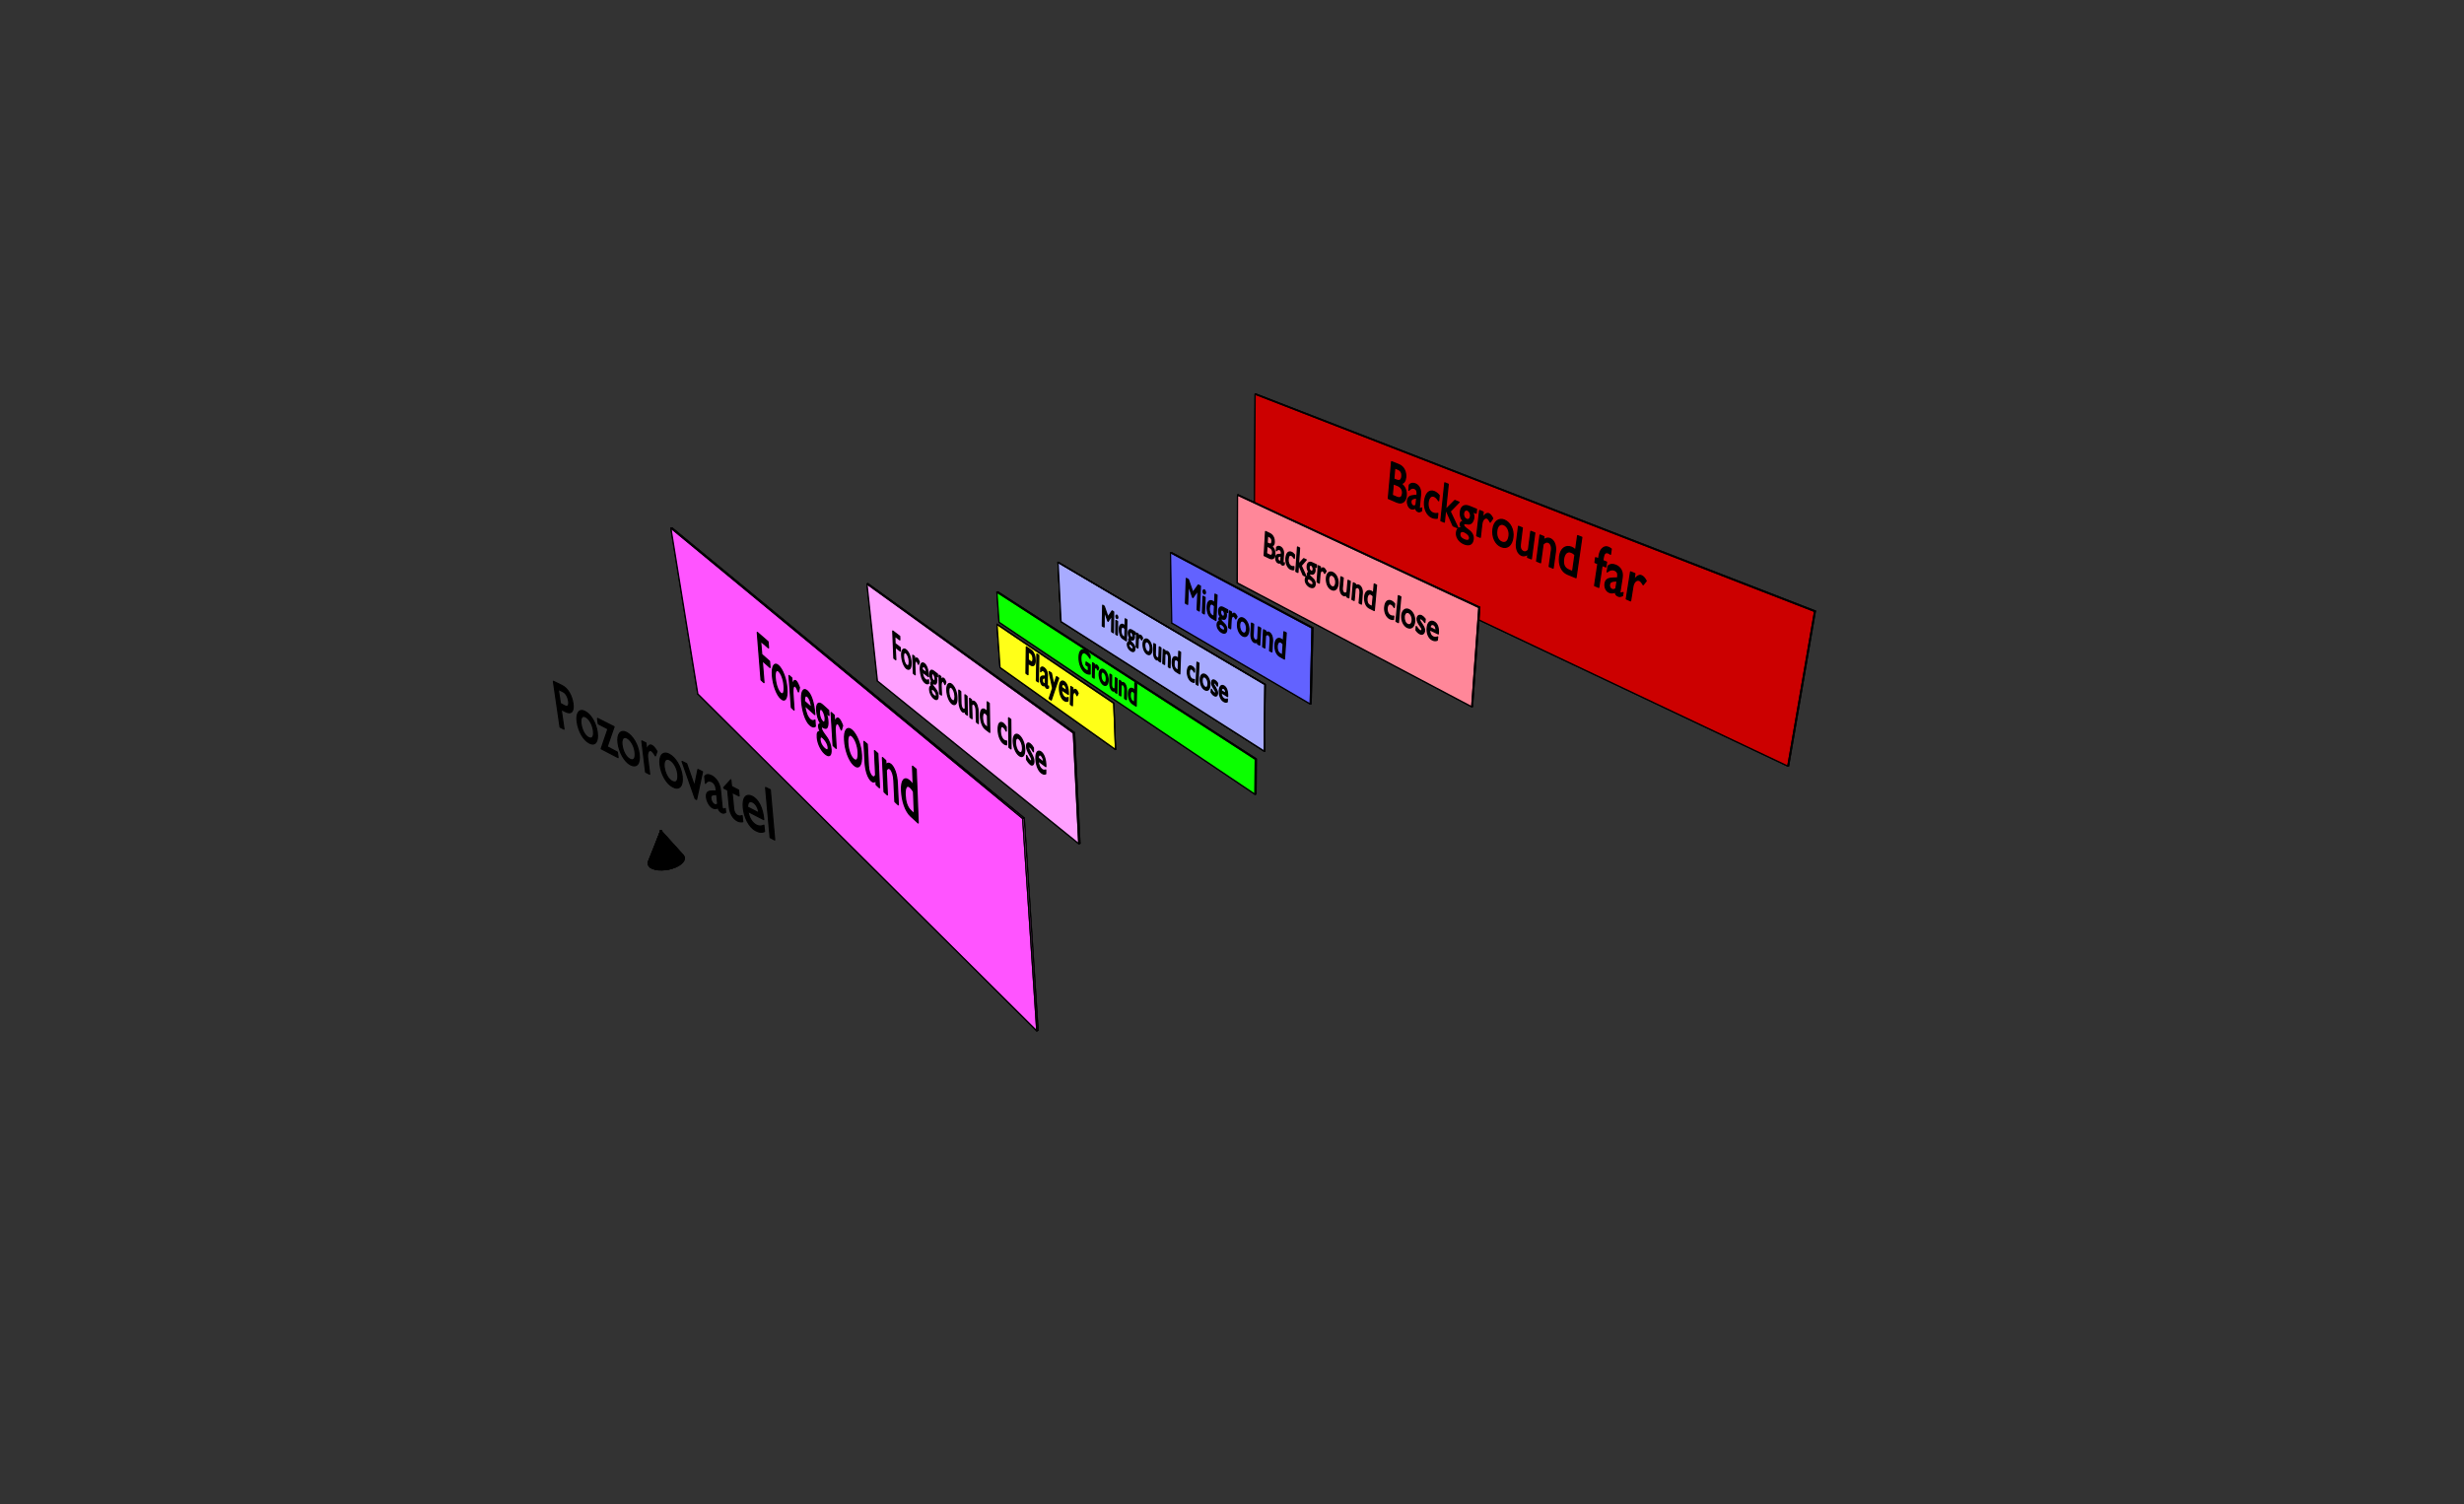 <svg width="1959" height="1196" stroke-linejoin="round" stroke-linecap="round" version="1.1" xmlns="http://www.w3.org/2000/svg">

 <rect width="100%" height="100%" fill="#333333" stroke="none"/>

 <defs>

  <style>
     .export_svg_global_model_material {
          stroke-width : 0.35;
          stroke : rgb(255,255,255);
          stroke-opacity : 1.0;
          fill : rgb(128,128,128);
          fill-opacity : 1.0;
     }

     .export_svg_global_curve_material {
          stroke-width : 1.0;
          stroke : rgb(255,255,255);
          stroke-opacity : 1.0;
          fill : rgb(0,0,0);
          fill-opacity : 0.0;
     }

     .export_svg_global_text_material {
          stroke-width : 1.0;
          stroke : rgb(255,255,255);
          stroke-opacity : 1.0;
          fill : rgb(255,255,255);
          fill-opacity : 0.0;
          font-size : 12.0px;
     }

     .bl_matrenamed_0 {
          stroke-width : 1.0;
          stroke : rgb(0,0,0);
          stroke-opacity : 1.0;
          fill : rgb(7,231,0);
          fill-opacity : 1.0;
          font-size : 12.0px;
     }

     .polygon_bl_matrenamed_0 {
          stroke-width : 1.0;
          stroke : rgb(0,0,0);
          stroke-opacity : 1.0;
          font-size : 12.0px;
     }

     .bl_matrenamed_1 {
          stroke-width : 1.0;
          stroke : rgb(0,0,0);
          stroke-opacity : 1.0;
          fill : rgb(0,0,0);
          fill-opacity : 1.0;
          font-size : 12.0px;
     }

     .polygon_bl_matrenamed_1 {
          stroke-width : 1.0;
          stroke : rgb(0,0,0);
          stroke-opacity : 1.0;
          font-size : 12.0px;
     }

     .bl_matrenamed_2 {
          stroke-width : 1.0;
          stroke : rgb(0,0,0);
          stroke-opacity : 1.0;
          fill : rgb(0,0,0);
          fill-opacity : 1.0;
          font-size : 12.0px;
     }

     .polygon_bl_matrenamed_2 {
          stroke-width : 1.0;
          stroke : rgb(0,0,0);
          stroke-opacity : 1.0;
          font-size : 12.0px;
     }

     .bl_matrenamed_3 {
          stroke-width : 1.0;
          stroke : rgb(0,0,0);
          stroke-opacity : 1.0;
          fill : rgb(0,0,0);
          fill-opacity : 1.0;
          font-size : 12.0px;
     }

     .polygon_bl_matrenamed_3 {
          stroke-width : 1.0;
          stroke : rgb(0,0,0);
          stroke-opacity : 1.0;
          font-size : 12.0px;
     }

     .bl_matrenamed_4 {
          stroke-width : 1.0;
          stroke : rgb(0,0,0);
          stroke-opacity : 1.0;
          fill : rgb(63,63,206);
          fill-opacity : 1.0;
          font-size : 12.0px;
     }

     .polygon_bl_matrenamed_4 {
          stroke-width : 1.0;
          stroke : rgb(0,0,0);
          stroke-opacity : 1.0;
          font-size : 12.0px;
     }

     .bl_matrenamed_5 {
          stroke-width : 1.0;
          stroke : rgb(0,0,0);
          stroke-opacity : 1.0;
          fill : rgb(0,0,0);
          fill-opacity : 1.0;
          font-size : 12.0px;
     }

     .polygon_bl_matrenamed_5 {
          stroke-width : 1.0;
          stroke : rgb(0,0,0);
          stroke-opacity : 1.0;
          font-size : 12.0px;
     }

     .bl_matrenamed_6 {
          stroke-width : 1.0;
          stroke : rgb(0,0,0);
          stroke-opacity : 1.0;
          fill : rgb(231,61,216);
          fill-opacity : 1.0;
          font-size : 12.0px;
     }

     .polygon_bl_matrenamed_6 {
          stroke-width : 1.0;
          stroke : rgb(0,0,0);
          stroke-opacity : 1.0;
          font-size : 12.0px;
     }

     .bl_matrenamed_7 {
          stroke-width : 1.0;
          stroke : rgb(0,0,0);
          stroke-opacity : 1.0;
          fill : rgb(0,0,0);
          fill-opacity : 1.0;
          font-size : 12.0px;
     }

     .polygon_bl_matrenamed_7 {
          stroke-width : 1.0;
          stroke : rgb(0,0,0);
          stroke-opacity : 1.0;
          font-size : 12.0px;
     }

     .bl_matrenamed_8 {
          stroke-width : 1.0;
          stroke : rgb(0,0,0);
          stroke-opacity : 1.0;
          fill : rgb(0,0,0);
          fill-opacity : 1.0;
          font-size : 12.0px;
     }

     .polygon_bl_matrenamed_8 {
          stroke-width : 1.0;
          stroke : rgb(0,0,0);
          stroke-opacity : 1.0;
          font-size : 12.0px;
     }

     .bl_matrenamed_9 {
          stroke-width : 1.0;
          stroke : rgb(0,0,0);
          stroke-opacity : 1.0;
          fill : rgb(231,83,94);
          fill-opacity : 1.0;
          font-size : 12.0px;
     }

     .polygon_bl_matrenamed_9 {
          stroke-width : 1.0;
          stroke : rgb(0,0,0);
          stroke-opacity : 1.0;
          font-size : 12.0px;
     }

     .bl_matrenamed_10 {
          stroke-width : 1.0;
          stroke : rgb(0,0,0);
          stroke-opacity : 1.0;
          fill : rgb(231,112,218);
          fill-opacity : 1.0;
          font-size : 12.0px;
     }

     .polygon_bl_matrenamed_10 {
          stroke-width : 1.0;
          stroke : rgb(0,0,0);
          stroke-opacity : 1.0;
          font-size : 12.0px;
     }

     .bl_matrenamed_11 {
          stroke-width : 1.0;
          stroke : rgb(0,0,0);
          stroke-opacity : 1.0;
          fill : rgb(231,220,17);
          fill-opacity : 1.0;
          font-size : 12.0px;
     }

     .polygon_bl_matrenamed_11 {
          stroke-width : 1.0;
          stroke : rgb(0,0,0);
          stroke-opacity : 1.0;
          font-size : 12.0px;
     }

     .bl_mat_Material {
          stroke-width : 1.0;
          stroke : rgb(0,0,0);
          stroke-opacity : 1.0;
          fill : rgb(204,0,0);
          fill-opacity : 1.0;
          font-size : 12.0px;
     }

     .polygon_bl_mat_Material {
          stroke-width : 1.0;
          stroke : rgb(0,0,0);
          stroke-opacity : 1.0;
          fill : rgb(204,0,0);
          fill-opacity : 1.0;
          font-size : 12.0px;
     }

     .bl_matrenamed_12 {
          stroke-width : 1.0;
          stroke : rgb(0,0,0);
          stroke-opacity : 1.0;
          fill : rgb(0,0,0);
          fill-opacity : 1.0;
          font-size : 12.0px;
     }

     .polygon_bl_matrenamed_12 {
          stroke-width : 1.0;
          stroke : rgb(0,0,0);
          stroke-opacity : 1.0;
          font-size : 12.0px;
     }

     .bl_matrenamed_13 {
          stroke-width : 1.0;
          stroke : rgb(0,0,0);
          stroke-opacity : 1.0;
          fill : rgb(116,118,231);
          fill-opacity : 1.0;
          font-size : 12.0px;
     }

     .polygon_bl_matrenamed_13 {
          stroke-width : 1.0;
          stroke : rgb(0,0,0);
          stroke-opacity : 1.0;
          font-size : 12.0px;
     }

     .bl_matrenamed_14 {
          stroke-width : 1.0;
          stroke : rgb(0,0,0);
          stroke-opacity : 1.0;
          fill : rgb(0,0,0);
          fill-opacity : 1.0;
          font-size : 12.0px;
     }

     .polygon_bl_matrenamed_14 {
          stroke-width : 1.0;
          stroke : rgb(0,0,0);
          stroke-opacity : 1.0;
          font-size : 12.0px;
     }

     .bl_matrenamed_15 {
          stroke-width : 1.0;
          stroke : rgb(0,0,0);
          stroke-opacity : 1.0;
          fill : rgb(0,0,0);
          fill-opacity : 1.0;
          font-size : 12.0px;
     }

     .polygon_bl_matrenamed_15 {
          stroke-width : 1.0;
          stroke : rgb(0,0,0);
          stroke-opacity : 1.0;
          font-size : 12.0px;
     }

     .bl_matrenamed_16 {
          stroke-width : 1.0;
          stroke : rgb(0,0,0);
          stroke-opacity : 1.0;
          fill : rgb(116,118,231);
          fill-opacity : 1.0;
          font-size : 12.0px;
     }

     .polygon_bl_matrenamed_16 {
          stroke-width : 1.0;
          stroke : rgb(0,0,0);
          stroke-opacity : 1.0;
          font-size : 12.0px;
     }

     .bl_matrenamed_17 {
          stroke-width : 1.0;
          stroke : rgb(0,0,0);
          stroke-opacity : 1.0;
          fill : rgb(0,0,0);
          fill-opacity : 1.0;
          font-size : 12.0px;
     }

     .polygon_bl_matrenamed_17 {
          stroke-width : 1.0;
          stroke : rgb(0,0,0);
          stroke-opacity : 1.0;
          font-size : 12.0px;
     }

  </style>
 </defs>



 <g id="scene">
   <polygon points="997.3,408.4 997.9,313.4 998.5,313.3 997.8,408.3 "  class="polygon_bl_mat_Material" />
   <polygon points="983.7,463.4 983.9,393.6 984.5,393.5 984.4,463.2 " fill="rgb(231,83,94)" class="polygon_bl_matrenamed_9" />
   <polygon points="997.8,408.3 1422.0,608.9 1421.4,609.1 997.3,408.4 "  class="polygon_bl_mat_Material" />
   <polygon points="997.8,408.3 998.5,313.3 1443.3,485.8 1422.0,608.9 "  class="polygon_bl_mat_Material" />
   <polygon points="1421.4,609.1 1442.7,486.1 997.9,313.4 997.3,408.4 "  class="polygon_bl_mat_Material" />
   <polygon points="1443.3,485.8 998.5,313.3 997.9,313.4 1442.7,486.1 "  class="polygon_bl_mat_Material" />
  <g class="bl_matrenamed_17" >
   <path d="M 1103.8,396.3 C 1106.0,397.3 1108.2,398.2 1110.5,399.2 C 1115.4,401.3 1117.7,397.8 1118.0,394.2 C 1118.4,390.3 1116.8,386.6 1113.9,384.6 C 1113.9,384.5 1114.0,384.5 1114.0,384.5 C 1116.1,384.1 1117.3,382.5 1117.6,379.4 C 1117.9,375.7 1116.4,371.1 1112.1,369.4 C 1110.2,368.6 1108.3,367.9 1106.4,367.1 C 1105.5,376.9 1104.6,386.7 1103.8,396.3  M 1108.9,372.0 C 1109.8,372.4 1110.6,372.7 1111.5,373.1 C 1114.1,374.1 1114.8,376.4 1114.6,378.6 C 1114.3,381.8 1112.8,382.8 1110.0,381.6 C 1109.3,381.4 1108.7,381.1 1108.1,380.8 C 1108.4,377.9 1108.6,375.0 1108.9,372.0  M 1107.7,384.6 C 1108.9,385.1 1110.0,385.6 1111.2,386.0 C 1114.2,387.3 1115.4,389.7 1115.1,392.4 C 1114.9,394.6 1113.8,396.7 1110.5,395.3 C 1109.3,394.8 1108.1,394.3 1106.9,393.8 C 1107.2,390.7 1107.5,387.7 1107.7,384.6  M 1130.3,403.9 C 1129.7,404.3 1129.1,404.5 1128.8,404.4 C 1128.5,404.3 1128.4,403.9 1128.4,403.2 C 1128.8,399.9 1129.1,396.5 1129.4,393.2 C 1129.8,388.7 1127.9,385.8 1125.2,384.7 C 1123.3,384.0 1121.7,384.2 1120.5,385.6 C 1120.4,387.0 1120.2,388.4 1120.1,389.8 C 1121.6,388.1 1123.2,387.7 1124.6,388.3 C 1126.2,389.0 1126.9,390.3 1126.7,392.7 C 1126.7,393.1 1126.6,393.4 1126.6,393.8 C 1125.8,393.9 1124.9,393.9 1124.1,394.0 C 1121.9,394.3 1119.4,394.4 1119.0,398.3 C 1118.8,400.8 1119.9,403.5 1121.8,404.4 C 1123.0,404.9 1124.3,404.7 1125.6,403.9 C 1125.7,405.4 1126.2,406.2 1127.4,406.7 C 1128.2,407.1 1128.8,406.9 1130.1,406.3 C 1130.2,405.5 1130.3,404.7 1130.3,403.9  M 1125.8,401.6 C 1125.0,402.3 1124.2,402.5 1123.4,402.2 C 1122.3,401.7 1121.6,400.3 1121.7,398.7 C 1122.0,396.4 1124.0,396.1 1126.4,395.9 C 1126.2,397.8 1126.0,399.7 1125.8,401.6  M 1144.2,393.9 C 1143.0,392.5 1142.0,391.6 1140.4,390.9 C 1136.3,389.2 1133.3,392.3 1132.6,398.8 C 1132.1,404.5 1134.5,409.7 1138.5,411.4 C 1139.9,412.0 1141.7,412.2 1142.7,412.0 C 1142.8,410.7 1142.9,409.4 1143.1,408.2 C 1141.6,408.5 1140.5,408.4 1139.3,407.9 C 1136.5,406.8 1135.0,403.6 1135.4,399.5 C 1135.8,395.6 1137.8,393.6 1140.2,394.6 C 1141.4,395.1 1142.4,395.9 1143.8,398.1 C 1143.9,396.7 1144.1,395.3 1144.2,393.9  M 1160.0,399.3 C 1158.9,398.8 1157.8,398.4 1156.7,397.9 C 1154.3,400.3 1151.8,402.7 1149.5,405.1 C 1151.4,409.5 1153.4,413.8 1155.3,418.1 C 1156.6,418.6 1157.8,419.2 1159.1,419.7 C 1157.0,415.3 1155.0,410.9 1152.9,406.6 C 1155.3,404.2 1157.6,401.7 1160.0,399.3  M 1151.4,385.0 C 1150.5,384.6 1149.6,384.3 1148.7,383.9 C 1147.6,394.0 1146.6,404.0 1145.6,414.0 C 1146.5,414.4 1147.4,414.7 1148.3,415.1 C 1149.3,405.2 1150.4,395.1 1151.4,385.0  M 1173.9,404.9 C 1172.0,404.1 1170.0,403.3 1168.0,402.5 C 1164.2,401.0 1161.6,402.7 1161.1,406.9 C 1160.9,408.4 1161.0,409.7 1161.4,411.0 C 1161.8,412.3 1162.5,413.4 1163.5,414.5 C 1163.5,414.5 1163.5,414.5 1163.5,414.6 C 1162.1,414.4 1161.1,415.2 1161.0,416.5 C 1160.9,417.4 1161.2,418.3 1162.1,419.6 C 1159.6,419.4 1158.3,420.6 1158.0,423.5 C 1157.6,427.0 1160.0,430.6 1163.8,432.3 C 1168.0,434.1 1170.7,432.8 1171.2,428.8 C 1171.5,426.3 1170.6,423.7 1167.7,421.6 C 1164.9,419.6 1163.5,418.3 1163.6,417.2 C 1163.9,414.8 1167.6,417.9 1169.8,415.8 C 1170.6,415.1 1171.5,413.5 1171.7,411.8 C 1171.9,410.1 1171.6,408.9 1170.7,406.8 C 1171.6,407.2 1172.6,407.6 1173.6,408.0 C 1173.7,407.0 1173.8,406.0 1173.9,404.9  M 1169.2,410.3 C 1168.9,412.5 1167.6,413.6 1166.0,412.9 C 1164.3,412.2 1163.3,410.3 1163.6,408.1 C 1163.8,406.1 1165.2,405.0 1166.8,405.6 C 1168.3,406.3 1169.4,408.4 1169.2,410.3  M 1168.4,428.0 C 1168.2,429.8 1166.6,430.2 1164.2,429.2 C 1161.6,428.1 1160.4,426.5 1160.6,424.5 C 1160.8,422.7 1162.3,422.0 1164.1,422.8 C 1165.9,423.6 1168.7,425.5 1168.4,428.0  M 1176.4,405.9 C 1175.6,412.7 1174.8,419.3 1174.1,426.0 C 1175.0,426.4 1176.0,426.8 1176.9,427.2 C 1177.3,423.7 1177.7,420.2 1178.1,416.7 C 1178.5,413.3 1180.4,411.2 1182.4,412.0 C 1183.0,412.2 1184.1,413.5 1184.8,415.1 C 1185.5,414.1 1186.1,413.2 1186.8,412.2 C 1185.8,410.1 1184.7,408.9 1183.6,408.4 C 1182.2,407.9 1180.6,408.8 1178.8,411.8 C 1178.7,411.8 1178.7,411.7 1178.7,411.7 C 1178.9,410.2 1179.1,408.6 1179.2,407.1 C 1178.3,406.7 1177.3,406.3 1176.4,405.9  M 1196.0,413.5 C 1191.6,411.7 1187.7,414.8 1187.0,420.7 C 1186.2,426.9 1188.9,432.7 1193.5,434.6 C 1198.2,436.6 1202.0,433.7 1202.8,427.2 C 1203.6,421.2 1200.7,415.4 1196.0,413.5  M 1195.5,417.1 C 1198.5,418.3 1200.3,422.1 1199.8,426.0 C 1199.3,430.4 1197.0,432.3 1193.9,431.0 C 1191.0,429.8 1189.4,426.2 1190.0,421.9 C 1190.4,418.0 1192.8,416.0 1195.5,417.1  M 1217.5,444.3 C 1218.4,437.5 1219.3,430.6 1220.2,423.7 C 1219.1,423.3 1218.1,422.9 1217.1,422.5 C 1216.5,427.4 1215.8,432.3 1215.2,437.2 C 1214.0,438.7 1212.6,439.2 1211.2,438.6 C 1209.2,437.7 1208.3,435.6 1208.7,432.8 C 1209.2,428.4 1209.8,424.1 1210.3,419.7 C 1209.3,419.3 1208.3,418.9 1207.3,418.5 C 1206.8,422.8 1206.2,427.0 1205.7,431.3 C 1205.1,436.4 1206.8,440.3 1209.9,441.6 C 1211.4,442.2 1213.3,441.8 1214.8,440.5 C 1214.7,441.3 1214.6,442.2 1214.5,443.1 C 1215.5,443.5 1216.5,443.9 1217.5,444.3  M 1227.5,426.7 C 1226.5,426.3 1225.5,425.9 1224.4,425.4 C 1223.5,432.4 1222.6,439.3 1221.7,446.1 C 1222.7,446.6 1223.8,447.0 1224.8,447.4 C 1225.4,442.5 1226.1,437.6 1226.8,432.6 C 1228.5,431.0 1229.7,430.6 1231.1,431.2 C 1232.9,431.9 1233.9,434.4 1233.5,437.5 C 1232.9,441.8 1232.3,446.1 1231.7,450.4 C 1232.8,450.8 1233.8,451.2 1234.8,451.7 C 1235.4,447.4 1236.0,443.1 1236.6,438.8 C 1237.3,433.1 1235.3,429.4 1232.3,428.2 C 1230.6,427.5 1228.7,428.0 1227.2,429.5 C 1227.2,429.5 1227.2,429.5 1227.2,429.4 C 1227.3,428.5 1227.4,427.6 1227.5,426.7  M 1257.6,427.2 C 1256.5,426.8 1255.4,426.3 1254.3,425.9 C 1253.8,429.7 1253.2,433.6 1252.7,437.4 C 1251.5,436.2 1250.5,435.6 1249.4,435.1 C 1244.7,433.2 1240.8,436.3 1240.0,442.3 C 1239.1,449.0 1241.5,454.5 1246.2,456.5 C 1248.5,457.4 1250.7,458.4 1253.0,459.3 C 1254.5,448.7 1256.0,438.0 1257.6,427.2  M 1250.3,454.5 C 1249.2,454.0 1248.1,453.6 1247.1,453.1 C 1243.4,451.6 1242.6,448.2 1243.1,444.3 C 1243.8,439.9 1246.2,437.8 1249.3,439.1 C 1250.4,439.5 1251.2,440.1 1252.2,441.1 C 1251.5,445.6 1250.9,450.0 1250.3,454.5  M 1281.0,436.5 C 1278.2,434.3 1276.2,434.4 1274.5,435.7 C 1272.9,436.9 1271.8,438.6 1271.2,442.8 C 1271.1,443.3 1271.1,443.8 1271.0,444.3 C 1270.2,444.0 1269.4,443.7 1268.6,443.4 C 1268.5,444.7 1268.3,445.9 1268.1,447.2 C 1268.9,447.5 1269.6,447.8 1270.4,448.2 C 1269.5,454.0 1268.7,459.8 1267.8,465.6 C 1268.9,466.1 1270.0,466.5 1271.1,467.0 C 1272.0,461.2 1272.8,455.4 1273.7,449.5 C 1274.7,449.9 1275.7,450.3 1276.7,450.7 C 1276.9,449.5 1277.1,448.2 1277.3,446.9 C 1276.3,446.5 1275.3,446.1 1274.3,445.7 C 1274.4,445.0 1274.5,444.3 1274.6,443.6 C 1275.1,440.3 1276.2,438.6 1278.9,439.7 C 1279.5,440.0 1279.9,440.2 1280.4,440.7 C 1280.6,439.3 1280.8,437.9 1281.0,436.5  M 1290.4,471.1 C 1289.5,471.5 1288.8,471.6 1288.4,471.5 C 1288.0,471.3 1287.8,470.9 1288.0,470.1 C 1288.5,466.4 1289.1,462.7 1289.7,459.0 C 1290.4,454.1 1288.0,450.8 1284.6,449.4 C 1282.1,448.4 1280.1,448.6 1278.5,450.1 C 1278.3,451.6 1278.1,453.1 1277.8,454.7 C 1279.8,452.9 1281.9,452.6 1283.7,453.3 C 1285.7,454.2 1286.6,455.7 1286.2,458.4 C 1286.1,458.8 1286.1,459.1 1286.0,459.5 C 1284.9,459.6 1283.9,459.6 1282.8,459.6 C 1279.9,459.8 1276.7,459.8 1276.1,464.0 C 1275.7,466.8 1276.9,469.9 1279.4,470.9 C 1280.9,471.6 1282.6,471.5 1284.3,470.7 C 1284.3,472.3 1285.0,473.3 1286.5,473.9 C 1287.5,474.4 1288.2,474.3 1290.0,473.6 C 1290.1,472.8 1290.3,471.9 1290.4,471.1  M 1284.7,468.1 C 1283.6,468.8 1282.5,469.1 1281.5,468.6 C 1280.1,468.1 1279.3,466.4 1279.6,464.7 C 1279.9,462.1 1282.6,461.9 1285.7,461.9 C 1285.3,464.0 1285.0,466.0 1284.7,468.1  M 1296.4,454.7 C 1295.3,461.9 1294.1,469.1 1293.0,476.2 C 1294.2,476.7 1295.3,477.2 1296.4,477.7 C 1297.0,473.9 1297.6,470.2 1298.2,466.4 C 1298.8,462.7 1301.1,460.5 1303.5,461.5 C 1304.3,461.8 1305.5,463.2 1306.4,464.9 C 1307.2,463.9 1308.0,462.9 1308.8,461.9 C 1307.6,459.6 1306.4,458.3 1305.0,457.7 C 1303.4,457.0 1301.5,458.0 1299.1,461.1 C 1299.1,461.1 1299.1,461.1 1299.1,461.0 C 1299.3,459.4 1299.6,457.7 1299.8,456.1 C 1298.7,455.6 1297.6,455.1 1296.4,454.7  " />
  </g>
   <polygon points="794.3,494.7 792.6,470.8 793.4,470.6 795.0,494.5 " fill="rgb(7,231,0)" class="polygon_bl_matrenamed_0" />
   <polygon points="984.4,463.2 1170.7,561.7 1170.1,561.9 983.7,463.4 " fill="rgb(231,83,94)" class="polygon_bl_matrenamed_9" />
   <polygon points="931.6,495.3 930.6,439.4 931.3,439.3 932.3,495.1 " fill="rgb(63,63,206)" class="polygon_bl_matrenamed_4" />
   <polygon points="843.7,494.2 841.3,447.1 841.2,447.1 843.6,494.2 " fill="rgb(116,118,231)" class="polygon_bl_matrenamed_16" />
   <polygon points="843.7,494.2 841.3,447.1 841.2,447.1 843.6,494.2 " fill="rgb(116,118,231)" class="polygon_bl_matrenamed_13" />
   <polygon points="984.4,463.2 984.5,393.5 1176.5,482.8 1170.7,561.7 " fill="rgb(231,83,94)" class="polygon_bl_matrenamed_9" />
   <polygon points="1170.1,561.9 1175.8,483.0 983.9,393.6 983.7,463.4 " fill="rgb(255,135,153)" class="polygon_bl_matrenamed_9" />
   <polygon points="1176.5,482.8 984.5,393.5 983.9,393.6 1175.8,483.0 " fill="rgb(255,115,130)" class="polygon_bl_matrenamed_9" />
   <polygon points="554.8,551.7 533.4,419.9 534.3,419.7 555.6,551.4 " fill="rgb(231,61,216)" class="polygon_bl_matrenamed_6" />
   <polygon points="932.3,495.1 1042.4,559.4 1041.7,559.7 931.6,495.3 " fill="rgb(63,63,206)" class="polygon_bl_matrenamed_4" />
   <polygon points="932.3,495.1 931.3,439.3 1043.8,499.1 1042.4,559.4 " fill="rgb(63,63,206)" class="polygon_bl_matrenamed_4" />
   <polygon points="1041.7,559.7 1043.1,499.3 930.6,439.4 931.6,495.3 " fill="rgb(98,98,255)" class="polygon_bl_matrenamed_4" />
  <g class="bl_matrenamed_1" >
   <path d="M 1005.1,441.7 C 1006.4,442.4 1007.8,443.1 1009.2,443.7 C 1012.2,445.3 1013.5,443.1 1013.6,440.7 C 1013.8,438.1 1012.8,435.7 1011.0,434.3 C 1011.0,434.3 1011.0,434.3 1011.0,434.2 C 1012.3,434.0 1013.0,433.0 1013.1,431.0 C 1013.2,428.6 1012.3,425.6 1009.7,424.3 C 1008.5,423.8 1007.3,423.2 1006.2,422.6 C 1005.8,429.0 1005.4,435.4 1005.1,441.7  M 1007.8,425.9 C 1008.3,426.2 1008.8,426.5 1009.3,426.7 C 1010.9,427.5 1011.4,429.0 1011.3,430.4 C 1011.2,432.5 1010.3,433.1 1008.6,432.2 C 1008.2,432.0 1007.8,431.9 1007.4,431.7 C 1007.5,429.8 1007.7,427.9 1007.8,425.9  M 1007.3,434.1 C 1008.0,434.5 1008.7,434.8 1009.4,435.2 C 1011.2,436.0 1012.0,437.7 1011.8,439.4 C 1011.8,440.9 1011.1,442.2 1009.1,441.2 C 1008.4,440.8 1007.7,440.5 1006.9,440.1 C 1007.1,438.1 1007.2,436.1 1007.3,434.1  M 1021.1,447.4 C 1020.7,447.6 1020.4,447.7 1020.2,447.6 C 1020.0,447.6 1019.9,447.3 1020.0,446.9 C 1020.1,444.7 1020.2,442.5 1020.4,440.3 C 1020.6,437.5 1019.4,435.5 1017.7,434.7 C 1016.6,434.2 1015.7,434.3 1015.0,435.2 C 1014.9,436.1 1014.8,437.0 1014.8,437.9 C 1015.6,436.8 1016.6,436.6 1017.5,437.0 C 1018.4,437.5 1018.9,438.4 1018.8,440.0 C 1018.7,440.2 1018.7,440.4 1018.7,440.7 C 1018.2,440.7 1017.7,440.7 1017.3,440.8 C 1015.9,440.8 1014.4,440.9 1014.3,443.4 C 1014.2,445.0 1014.9,446.9 1016.1,447.4 C 1016.8,447.8 1017.5,447.8 1018.3,447.2 C 1018.4,448.2 1018.7,448.8 1019.4,449.1 C 1019.9,449.4 1020.2,449.3 1021.0,448.9 C 1021.1,448.4 1021.1,447.9 1021.1,447.4  M 1018.4,445.7 C 1017.9,446.2 1017.4,446.3 1016.9,446.1 C 1016.3,445.7 1015.9,444.8 1015.9,443.7 C 1016.0,442.2 1017.2,442.1 1018.6,442.0 C 1018.6,443.3 1018.5,444.5 1018.4,445.7  M 1029.2,441.2 C 1028.4,440.3 1027.8,439.6 1026.9,439.2 C 1024.4,438.0 1022.7,439.9 1022.4,444.1 C 1022.2,447.8 1023.7,451.3 1026.1,452.5 C 1027.0,452.9 1028.0,453.1 1028.6,452.9 C 1028.6,452.1 1028.7,451.3 1028.7,450.5 C 1027.9,450.6 1027.2,450.6 1026.5,450.2 C 1024.9,449.4 1023.9,447.3 1024.1,444.7 C 1024.2,442.1 1025.3,440.8 1026.8,441.6 C 1027.5,441.9 1028.1,442.5 1029.0,443.9 C 1029.0,443.0 1029.1,442.1 1029.2,441.2  M 1038.5,445.1 C 1037.8,444.8 1037.2,444.5 1036.5,444.2 C 1035.2,445.7 1033.8,447.2 1032.4,448.7 C 1033.7,451.5 1034.9,454.4 1036.1,457.2 C 1036.9,457.6 1037.6,457.9 1038.4,458.3 C 1037.1,455.4 1035.8,452.6 1034.5,449.7 C 1035.8,448.2 1037.2,446.7 1038.5,445.1  M 1033.2,435.7 C 1032.7,435.4 1032.2,435.2 1031.6,434.9 C 1031.2,441.4 1030.7,447.9 1030.3,454.3 C 1030.9,454.6 1031.4,454.8 1031.9,455.1 C 1032.4,448.7 1032.8,442.2 1033.2,435.7  M 1046.7,449.1 C 1045.6,448.6 1044.4,448.0 1043.3,447.5 C 1041.0,446.4 1039.5,447.4 1039.3,450.1 C 1039.2,451.1 1039.3,451.9 1039.6,452.7 C 1039.8,453.6 1040.3,454.3 1040.8,455.0 C 1040.8,455.1 1040.8,455.1 1040.8,455.1 C 1040.0,455.0 1039.5,455.4 1039.4,456.3 C 1039.4,456.8 1039.6,457.5 1040.1,458.3 C 1038.6,458.1 1037.9,458.9 1037.8,460.8 C 1037.6,463.0 1039.1,465.4 1041.3,466.6 C 1043.8,467.8 1045.4,467.0 1045.6,464.5 C 1045.7,462.9 1045.2,461.2 1043.4,459.7 C 1041.8,458.4 1040.9,457.5 1041.0,456.8 C 1041.1,455.3 1043.3,457.3 1044.5,456.0 C 1045.0,455.6 1045.5,454.6 1045.5,453.5 C 1045.6,452.4 1045.4,451.6 1044.9,450.3 C 1045.4,450.6 1046.0,450.9 1046.6,451.1 C 1046.6,450.5 1046.7,449.8 1046.7,449.1  M 1044.1,452.5 C 1044.0,453.9 1043.2,454.6 1042.3,454.1 C 1041.3,453.6 1040.7,452.3 1040.8,450.9 C 1040.9,449.7 1041.7,449.0 1042.6,449.4 C 1043.5,449.9 1044.1,451.3 1044.1,452.5  M 1044.0,463.9 C 1043.9,465.1 1043.0,465.3 1041.5,464.6 C 1040.0,463.8 1039.3,462.7 1039.3,461.5 C 1039.4,460.3 1040.3,459.9 1041.4,460.5 C 1042.4,461.0 1044.1,462.3 1044.0,463.9  M 1048.1,449.8 C 1047.8,454.2 1047.5,458.5 1047.2,462.7 C 1047.8,463.0 1048.3,463.3 1048.9,463.6 C 1049.0,461.3 1049.2,459.1 1049.4,456.8 C 1049.5,454.6 1050.6,453.3 1051.7,453.9 C 1052.1,454.1 1052.8,454.9 1053.2,455.9 C 1053.6,455.3 1053.9,454.7 1054.3,454.1 C 1053.6,452.8 1053.0,452.0 1052.3,451.6 C 1051.5,451.2 1050.7,451.8 1049.6,453.7 C 1049.6,453.6 1049.6,453.6 1049.6,453.6 C 1049.7,452.6 1049.7,451.7 1049.8,450.7 C 1049.3,450.4 1048.7,450.1 1048.1,449.8  M 1059.6,455.2 C 1057.0,453.9 1054.8,455.8 1054.6,459.6 C 1054.3,463.5 1055.9,467.4 1058.6,468.7 C 1061.3,470.1 1063.4,468.2 1063.8,464.1 C 1064.1,460.2 1062.3,456.5 1059.6,455.2  M 1059.4,457.5 C 1061.1,458.3 1062.2,460.7 1062.0,463.3 C 1061.8,466.1 1060.5,467.3 1058.7,466.4 C 1057.1,465.5 1056.1,463.2 1056.3,460.4 C 1056.5,457.9 1057.8,456.7 1059.4,457.5  M 1072.4,475.3 C 1072.8,471.0 1073.2,466.6 1073.5,462.2 C 1072.9,461.9 1072.3,461.6 1071.8,461.4 C 1071.5,464.5 1071.3,467.6 1071.0,470.7 C 1070.3,471.7 1069.5,471.9 1068.8,471.5 C 1067.6,471.0 1067.1,469.6 1067.2,467.8 C 1067.4,465.0 1067.6,462.2 1067.9,459.5 C 1067.3,459.2 1066.7,458.9 1066.1,458.6 C 1065.9,461.3 1065.7,464.0 1065.5,466.7 C 1065.2,470.1 1066.3,472.6 1068.1,473.4 C 1068.9,473.9 1070.0,473.6 1070.8,472.8 C 1070.8,473.4 1070.7,473.9 1070.7,474.5 C 1071.3,474.8 1071.9,475.0 1072.4,475.3  M 1077.7,464.3 C 1077.1,464.0 1076.5,463.7 1076.0,463.4 C 1075.6,467.8 1075.2,472.2 1074.9,476.6 C 1075.5,476.8 1076.0,477.1 1076.6,477.4 C 1076.9,474.3 1077.1,471.2 1077.4,468.0 C 1078.4,467.0 1079.0,466.8 1079.8,467.2 C 1080.9,467.7 1081.4,469.3 1081.3,471.3 C 1081.0,474.0 1080.8,476.7 1080.6,479.4 C 1081.2,479.7 1081.8,480.0 1082.4,480.3 C 1082.6,477.6 1082.8,474.9 1083.0,472.2 C 1083.4,468.5 1082.1,466.2 1080.4,465.3 C 1079.4,464.8 1078.4,465.1 1077.6,466.0 C 1077.6,466.0 1077.6,466.0 1077.6,466.0 C 1077.6,465.4 1077.7,464.9 1077.7,464.3  M 1094.4,465.2 C 1093.8,464.9 1093.2,464.6 1092.6,464.3 C 1092.4,466.7 1092.2,469.1 1092.0,471.5 C 1091.3,470.8 1090.7,470.3 1090.1,470.0 C 1087.5,468.8 1085.4,470.6 1085.0,474.4 C 1084.7,478.7 1086.1,482.2 1088.8,483.5 C 1090.1,484.2 1091.4,484.8 1092.6,485.4 C 1093.2,478.7 1093.8,472.0 1094.4,465.2  M 1091.0,482.3 C 1090.4,482.0 1089.8,481.7 1089.2,481.4 C 1087.1,480.4 1086.6,478.2 1086.8,475.7 C 1087.1,472.9 1088.4,471.7 1090.1,472.5 C 1090.7,472.8 1091.2,473.2 1091.8,473.9 C 1091.5,476.7 1091.3,479.5 1091.0,482.3  M 1108.8,480.1 C 1108.0,479.1 1107.3,478.4 1106.2,477.9 C 1103.4,476.5 1101.3,478.4 1100.9,482.9 C 1100.6,486.8 1102.3,490.5 1105.0,491.9 C 1106.0,492.4 1107.2,492.6 1107.9,492.5 C 1107.9,491.6 1108.0,490.8 1108.1,489.9 C 1107.1,490.0 1106.3,489.9 1105.6,489.5 C 1103.7,488.6 1102.6,486.3 1102.8,483.5 C 1103.1,480.8 1104.4,479.6 1106.1,480.4 C 1106.9,480.8 1107.6,481.4 1108.5,483.0 C 1108.6,482.0 1108.7,481.1 1108.8,480.1  M 1113.7,474.5 C 1113.1,474.2 1112.5,473.9 1111.8,473.6 C 1111.2,480.4 1110.5,487.3 1109.9,494.0 C 1110.5,494.4 1111.1,494.7 1111.8,495.0 C 1112.4,488.2 1113.1,481.3 1113.7,474.5  M 1120.2,484.7 C 1117.4,483.3 1114.9,485.3 1114.5,489.2 C 1114.1,493.3 1115.9,497.3 1118.8,498.8 C 1121.9,500.3 1124.3,498.5 1124.7,494.2 C 1125.1,490.2 1123.2,486.2 1120.2,484.7  M 1120.0,487.1 C 1121.8,488.1 1123.0,490.6 1122.8,493.3 C 1122.5,496.2 1121.0,497.4 1119.0,496.4 C 1117.2,495.5 1116.2,493.0 1116.4,490.1 C 1116.7,487.5 1118.2,486.3 1120.0,487.1  M 1133.1,492.2 C 1132.1,490.9 1131.2,490.1 1130.3,489.6 C 1128.4,488.7 1127.0,489.5 1126.7,491.8 C 1126.4,495.5 1130.8,498.7 1130.6,500.6 C 1130.5,501.5 1129.8,501.7 1129.0,501.4 C 1128.2,501.0 1127.2,499.9 1126.0,498.1 C 1126.0,499.0 1125.9,500.0 1125.8,501.0 C 1126.9,502.5 1127.8,503.3 1129.0,503.9 C 1130.8,504.8 1132.3,503.8 1132.6,501.5 C 1132.7,500.1 1132.2,498.8 1130.8,496.6 C 1129.2,494.3 1128.6,493.3 1128.7,492.7 C 1128.8,491.9 1129.3,491.7 1130.1,492.0 C 1130.8,492.4 1131.8,493.3 1132.8,494.9 C 1132.9,494.0 1133.0,493.1 1133.1,492.2  M 1143.0,506.4 C 1141.8,506.9 1140.6,506.9 1139.4,506.4 C 1137.5,505.4 1136.6,503.5 1136.5,500.6 C 1138.8,501.7 1141.1,502.9 1143.5,504.0 C 1144.0,498.9 1142.6,495.6 1140.0,494.4 C 1137.3,493.0 1135.1,494.9 1134.7,499.1 C 1134.3,502.8 1135.6,507.2 1138.7,508.7 C 1140.3,509.5 1141.4,509.5 1142.7,509.0 C 1142.8,508.2 1142.9,507.3 1143.0,506.4  M 1136.8,498.8 C 1137.3,496.8 1138.3,496.0 1139.8,496.7 C 1141.2,497.4 1141.9,499.2 1141.7,501.3 C 1140.1,500.5 1138.4,499.6 1136.8,498.8  " />
  </g>
   <polygon points="697.6,541.4 689.3,464.3 690.1,464.1 698.4,541.2 " fill="rgb(231,112,218)" class="polygon_bl_matrenamed_10" />
   <polygon points="1043.8,499.1 931.3,439.3 930.6,439.4 1043.1,499.3 " fill="rgb(88,88,255)" class="polygon_bl_matrenamed_4" />
   <polygon points="843.6,494.2 1005.2,597.2 1005.3,597.1 843.7,494.2 " fill="rgb(116,118,231)" class="polygon_bl_matrenamed_16" />
   <polygon points="843.6,494.2 1005.2,597.2 1005.3,597.1 843.7,494.2 " fill="rgb(116,118,231)" class="polygon_bl_matrenamed_13" />
   <polygon points="1005.3,597.1 1005.8,544.2 841.3,447.1 843.7,494.2 " fill="rgb(116,118,231)" class="polygon_bl_matrenamed_16" />
   <polygon points="1005.3,597.1 1005.8,544.2 841.3,447.1 843.7,494.2 " fill="rgb(116,118,231)" class="polygon_bl_matrenamed_13" />
   <polygon points="843.6,494.2 841.2,447.1 1005.7,544.2 1005.2,597.2 " fill="rgb(168,171,255)" class="polygon_bl_matrenamed_16" />
   <polygon points="843.6,494.2 841.2,447.1 1005.7,544.2 1005.2,597.2 " fill="rgb(168,171,255)" class="polygon_bl_matrenamed_13" />
   <polygon points="795.0,494.5 998.6,631.2 997.8,631.5 794.3,494.7 " fill="rgb(7,231,0)" class="polygon_bl_matrenamed_0" />
   <polygon points="795.0,494.5 793.4,470.6 998.8,603.4 998.6,631.2 " fill="rgb(7,231,0)" class="polygon_bl_matrenamed_0" />
   <polygon points="997.8,631.5 998.0,603.6 792.6,470.8 794.3,494.7 " fill="rgb(11,255,0)" class="polygon_bl_matrenamed_0" />
   <polygon points="1005.7,544.2 841.2,447.1 841.3,447.1 1005.8,544.2 " fill="rgb(166,169,255)" class="polygon_bl_matrenamed_16" />
   <polygon points="1005.7,544.2 841.2,447.1 841.3,447.1 1005.8,544.2 " fill="rgb(166,169,255)" class="polygon_bl_matrenamed_13" />
  <g class="bl_matrenamed_5" >
   <path d="M 954.4,466.0 C 953.8,465.7 953.3,465.4 952.7,465.1 C 951.3,467.1 949.9,469.1 948.4,471.1 C 947.2,467.6 946.0,464.2 944.8,460.8 C 944.3,460.5 943.8,460.2 943.2,459.9 C 943.0,466.5 942.7,473.1 942.5,479.6 C 943.1,479.9 943.6,480.2 944.2,480.5 C 944.4,475.4 944.6,470.3 944.8,465.2 C 944.8,465.2 944.8,465.2 944.8,465.2 C 945.9,468.5 947.0,471.7 948.2,474.9 C 948.2,475.0 948.3,475.0 948.4,475.1 C 949.8,473.2 951.1,471.3 952.4,469.4 C 952.4,469.4 952.4,469.5 952.4,469.5 C 952.2,474.6 952.0,479.7 951.8,484.8 C 952.4,485.2 953.0,485.5 953.5,485.8 C 953.8,479.2 954.1,472.6 954.4,466.0  M 958.1,475.0 C 957.6,474.7 957.0,474.4 956.5,474.1 C 956.3,478.5 956.1,482.8 956.0,487.2 C 956.5,487.5 957.0,487.8 957.5,488.1 C 957.7,483.7 957.9,479.4 958.1,475.0  M 958.4,471.1 C 958.4,470.3 958.0,469.3 957.5,469.0 C 957.0,468.8 956.6,469.2 956.5,470.1 C 956.5,470.9 956.9,471.9 957.4,472.2 C 957.9,472.4 958.4,472.0 958.4,471.1  M 967.6,473.2 C 967.1,473.0 966.6,472.7 966.0,472.4 C 965.9,474.7 965.8,477.1 965.7,479.5 C 965.1,478.8 964.6,478.3 964.0,478.0 C 961.7,476.7 959.9,478.5 959.8,482.3 C 959.6,486.5 961.0,490.0 963.3,491.3 C 964.5,492.0 965.6,492.6 966.7,493.3 C 967.0,486.6 967.3,479.9 967.6,473.2  M 965.2,490.2 C 964.7,489.9 964.2,489.6 963.6,489.3 C 961.8,488.2 961.3,486.1 961.4,483.6 C 961.5,480.9 962.6,479.6 964.1,480.5 C 964.7,480.8 965.1,481.2 965.6,481.8 C 965.5,484.6 965.4,487.4 965.2,490.2  M 976.1,484.9 C 975.0,484.3 973.8,483.7 972.7,483.1 C 970.5,481.9 969.0,482.8 968.9,485.7 C 968.9,486.6 969.0,487.5 969.2,488.4 C 969.5,489.2 969.9,490.1 970.5,490.8 C 970.5,490.8 970.5,490.8 970.5,490.9 C 969.7,490.7 969.2,491.2 969.1,492.0 C 969.1,492.6 969.3,493.3 969.9,494.1 C 968.4,493.9 967.8,494.7 967.7,496.6 C 967.6,498.9 969.0,501.4 971.2,502.7 C 973.6,504.1 975.2,503.3 975.3,500.7 C 975.4,499.0 974.8,497.2 973.1,495.7 C 971.5,494.2 970.6,493.3 970.7,492.6 C 970.7,491.0 972.9,493.2 974.1,492.0 C 974.5,491.6 975.0,490.5 975.0,489.4 C 975.1,488.3 974.9,487.4 974.3,486.0 C 974.9,486.4 975.4,486.7 976.0,487.0 C 976.0,486.3 976.0,485.6 976.1,484.9  M 973.6,488.3 C 973.5,489.7 972.8,490.4 971.9,489.9 C 970.9,489.3 970.3,488.0 970.4,486.6 C 970.4,485.3 971.2,484.6 972.1,485.1 C 973.0,485.5 973.6,487.0 973.6,488.3  M 973.7,500.0 C 973.6,501.2 972.8,501.4 971.4,500.6 C 969.9,499.8 969.1,498.6 969.2,497.3 C 969.2,496.2 970.0,495.8 971.1,496.4 C 972.1,497.0 973.8,498.3 973.7,500.0  M 977.5,485.7 C 977.2,490.1 977.0,494.5 976.8,498.9 C 977.4,499.2 977.9,499.6 978.4,499.9 C 978.6,497.6 978.7,495.3 978.8,492.9 C 978.9,490.7 979.9,489.4 981.0,490.0 C 981.4,490.2 982.0,491.1 982.5,492.1 C 982.8,491.5 983.1,490.9 983.5,490.3 C 982.8,488.9 982.2,488.1 981.6,487.7 C 980.8,487.3 979.9,487.8 979.0,489.7 C 979.0,489.7 979.0,489.7 979.0,489.7 C 979.0,488.6 979.1,487.6 979.1,486.6 C 978.6,486.3 978.0,486.0 977.5,485.7  M 988.6,491.6 C 986.1,490.2 984.1,492.1 983.9,496.0 C 983.6,500.0 985.3,504.0 987.9,505.5 C 990.6,507.0 992.6,505.2 992.9,501.0 C 993.1,497.0 991.3,493.1 988.6,491.6  M 988.5,494.0 C 990.2,494.9 991.3,497.5 991.1,500.0 C 991.0,502.9 989.8,504.1 988.0,503.1 C 986.4,502.2 985.4,499.7 985.5,496.9 C 985.7,494.3 986.9,493.1 988.5,494.0  M 1001.5,512.9 C 1001.7,508.4 1002.0,503.9 1002.3,499.4 C 1001.7,499.1 1001.1,498.8 1000.5,498.4 C 1000.4,501.7 1000.2,504.9 1000.0,508.1 C 999.4,509.0 998.6,509.2 997.8,508.8 C 996.7,508.2 996.2,506.8 996.3,504.9 C 996.4,502.0 996.6,499.2 996.7,496.3 C 996.2,496.0 995.6,495.7 995.0,495.4 C 994.9,498.2 994.7,501.0 994.6,503.7 C 994.4,507.1 995.5,509.8 997.2,510.7 C 998.1,511.2 999.1,511.0 999.9,510.2 C 999.8,510.8 999.8,511.3 999.8,511.9 C 1000.3,512.2 1000.9,512.5 1001.5,512.9  M 1006.4,501.7 C 1005.8,501.3 1005.2,501.0 1004.6,500.7 C 1004.4,505.2 1004.1,509.7 1003.9,514.2 C 1004.4,514.5 1005.0,514.8 1005.6,515.2 C 1005.8,512.0 1006.0,508.7 1006.1,505.5 C 1007.0,504.5 1007.7,504.3 1008.4,504.7 C 1009.5,505.3 1010.1,507.0 1009.9,509.0 C 1009.8,511.8 1009.6,514.6 1009.4,517.4 C 1010.0,517.7 1010.6,518.0 1011.2,518.3 C 1011.3,515.6 1011.5,512.8 1011.7,510.0 C 1011.9,506.3 1010.7,503.8 1009.0,502.8 C 1008.1,502.3 1007.0,502.5 1006.3,503.5 C 1006.3,503.5 1006.3,503.5 1006.3,503.4 C 1006.3,502.8 1006.3,502.3 1006.4,501.7  M 1022.6,503.2 C 1022.0,502.9 1021.4,502.6 1020.8,502.3 C 1020.7,504.7 1020.5,507.2 1020.3,509.7 C 1019.6,508.9 1019.1,508.4 1018.5,508.1 C 1015.9,506.6 1013.9,508.5 1013.7,512.4 C 1013.4,516.7 1014.9,520.4 1017.5,521.9 C 1018.7,522.6 1020.0,523.3 1021.2,524.0 C 1021.7,517.1 1022.1,510.2 1022.6,503.2  M 1019.6,520.8 C 1019.0,520.4 1018.4,520.1 1017.8,519.8 C 1015.8,518.6 1015.3,516.3 1015.4,513.8 C 1015.6,510.9 1016.9,509.7 1018.6,510.6 C 1019.2,511.0 1019.6,511.4 1020.2,512.1 C 1020.0,515.0 1019.8,517.9 1019.6,520.8  " />
  </g>
   <polygon points="1170.7,561.7 1176.5,482.8 1175.8,483.0 1170.1,561.9 " fill="rgb(255,136,154)" class="polygon_bl_matrenamed_9" />
   <polygon points="998.8,603.4 793.4,470.6 792.6,470.8 998.0,603.6 " fill="rgb(10,255,0)" class="polygon_bl_matrenamed_0" />
   <polygon points="1042.4,559.4 1043.8,499.1 1043.1,499.3 1041.7,559.7 " fill="rgb(107,107,255)" class="polygon_bl_matrenamed_4" />
   <polygon points="698.4,541.2 858.6,670.5 857.7,670.8 697.6,541.4 " fill="rgb(231,112,218)" class="polygon_bl_matrenamed_10" />
  <g class="bl_matrenamed_8" >
   <path d="M 885.4,486.5 C 885.0,486.2 884.6,486.0 884.2,485.7 C 883.1,487.4 882.0,489.0 880.9,490.6 C 879.9,487.7 878.9,484.9 877.9,482.0 C 877.5,481.7 877.1,481.5 876.7,481.2 C 876.6,486.7 876.5,492.2 876.4,497.7 C 876.9,497.9 877.3,498.2 877.8,498.5 C 877.8,494.2 877.9,490.0 877.9,485.7 C 878.0,485.7 878.0,485.7 878.0,485.7 C 878.9,488.4 879.8,491.1 880.8,493.8 C 880.8,493.9 880.9,493.9 881.0,494.0 C 882.0,492.4 883.0,490.9 884.0,489.3 C 884.0,489.3 884.0,489.4 884.0,489.4 C 883.9,493.7 883.9,498.0 883.8,502.2 C 884.2,502.5 884.7,502.8 885.2,503.1 C 885.2,497.6 885.3,492.0 885.4,486.5  M 888.5,494.1 C 888.1,493.8 887.7,493.6 887.2,493.3 C 887.2,497.0 887.1,500.6 887.1,504.2 C 887.5,504.5 887.9,504.8 888.3,505.0 C 888.4,501.4 888.4,497.7 888.5,494.1  M 888.7,490.9 C 888.7,490.1 888.4,489.4 888.0,489.1 C 887.6,488.9 887.2,489.3 887.2,490.0 C 887.2,490.7 887.5,491.5 887.9,491.7 C 888.3,491.9 888.7,491.6 888.7,490.9  M 895.9,492.8 C 895.5,492.5 895.0,492.3 894.6,492.0 C 894.6,494.0 894.5,496.0 894.5,498.0 C 894.0,497.4 893.6,497.0 893.2,496.7 C 891.3,495.6 890.0,497.1 889.9,500.2 C 889.9,503.7 891.0,506.7 892.9,507.8 C 893.8,508.4 894.6,508.9 895.5,509.5 C 895.6,504.0 895.8,498.4 895.9,492.8  M 894.3,506.9 C 893.9,506.6 893.5,506.4 893.0,506.1 C 891.6,505.2 891.2,503.4 891.2,501.3 C 891.2,499.1 892.1,498.0 893.3,498.8 C 893.7,499.0 894.0,499.4 894.5,499.9 C 894.4,502.2 894.4,504.6 894.3,506.9  M 902.6,502.7 C 901.7,502.2 900.8,501.6 900.0,501.1 C 898.2,500.0 897.1,500.8 897.1,503.2 C 897.1,504.0 897.2,504.8 897.4,505.5 C 897.6,506.2 898.0,506.9 898.4,507.5 C 898.4,507.5 898.4,507.5 898.4,507.6 C 897.8,507.4 897.4,507.8 897.4,508.5 C 897.4,509.0 897.6,509.5 898.0,510.3 C 896.9,510.1 896.4,510.7 896.3,512.3 C 896.3,514.2 897.5,516.4 899.2,517.4 C 901.1,518.6 902.2,518.0 902.3,515.8 C 902.3,514.4 901.9,513.0 900.5,511.6 C 899.2,510.4 898.6,509.6 898.6,509.0 C 898.6,507.7 900.3,509.6 901.2,508.5 C 901.5,508.2 901.9,507.3 901.9,506.4 C 901.9,505.5 901.7,504.8 901.3,503.6 C 901.7,503.9 902.1,504.1 902.6,504.4 C 902.6,503.8 902.6,503.3 902.6,502.7  M 900.7,505.4 C 900.7,506.6 900.2,507.2 899.5,506.8 C 898.7,506.3 898.2,505.2 898.2,504.0 C 898.2,502.9 898.8,502.3 899.5,502.7 C 900.2,503.2 900.8,504.4 900.7,505.4  M 901.0,515.2 C 901.0,516.2 900.4,516.4 899.2,515.7 C 898.1,515.0 897.5,514.0 897.5,512.9 C 897.5,512.0 898.1,511.7 899.0,512.2 C 899.8,512.7 901.1,513.9 901.0,515.2  M 903.7,503.4 C 903.6,507.0 903.5,510.7 903.4,514.4 C 903.9,514.7 904.3,514.9 904.7,515.2 C 904.8,513.3 904.8,511.3 904.9,509.4 C 904.9,507.5 905.6,506.4 906.5,507.0 C 906.8,507.2 907.3,507.9 907.7,508.8 C 907.9,508.3 908.2,507.8 908.4,507.3 C 907.9,506.1 907.4,505.4 906.9,505.1 C 906.3,504.7 905.6,505.1 904.9,506.7 C 904.9,506.7 904.9,506.7 904.9,506.7 C 904.9,505.8 905.0,505.0 905.0,504.1 C 904.6,503.9 904.1,503.6 903.7,503.4  M 912.4,508.4 C 910.5,507.3 908.9,508.8 908.8,512.0 C 908.7,515.4 910.1,518.8 912.1,520.0 C 914.2,521.3 915.7,519.8 915.8,516.3 C 915.9,513.0 914.5,509.7 912.4,508.4  M 912.4,510.4 C 913.7,511.2 914.6,513.4 914.5,515.5 C 914.4,517.9 913.5,518.9 912.1,518.0 C 910.9,517.2 910.1,515.2 910.1,512.8 C 910.2,510.7 911.1,509.7 912.4,510.4  M 922.7,526.3 C 922.8,522.6 922.9,518.9 923.0,515.1 C 922.6,514.9 922.1,514.6 921.7,514.3 C 921.6,517.0 921.5,519.7 921.4,522.3 C 921.0,523.1 920.4,523.3 919.8,522.9 C 918.9,522.3 918.5,521.2 918.5,519.6 C 918.6,517.2 918.7,514.9 918.7,512.5 C 918.3,512.2 917.8,512.0 917.4,511.7 C 917.3,514.0 917.3,516.3 917.2,518.6 C 917.1,521.5 918.0,523.7 919.4,524.5 C 920.0,524.9 920.8,524.7 921.4,524.1 C 921.4,524.6 921.4,525.0 921.3,525.5 C 921.8,525.8 922.2,526.0 922.7,526.3  M 926.2,517.1 C 925.8,516.8 925.3,516.5 924.9,516.3 C 924.8,520.0 924.6,523.7 924.5,527.5 C 925.0,527.7 925.4,528.0 925.9,528.3 C 925.9,525.6 926.0,522.9 926.1,520.3 C 926.8,519.5 927.3,519.3 927.8,519.7 C 928.7,520.2 929.1,521.5 929.1,523.2 C 929.0,525.5 928.9,527.8 928.9,530.2 C 929.3,530.4 929.8,530.7 930.2,531.0 C 930.3,528.7 930.4,526.4 930.4,524.1 C 930.5,521.0 929.6,518.9 928.3,518.1 C 927.5,517.6 926.7,517.8 926.2,518.6 C 926.2,518.6 926.2,518.6 926.2,518.5 C 926.2,518.1 926.2,517.6 926.2,517.1  M 938.6,518.6 C 938.2,518.3 937.7,518.0 937.2,517.8 C 937.2,519.8 937.1,521.8 937.0,523.9 C 936.5,523.2 936.1,522.8 935.6,522.6 C 933.6,521.3 932.1,522.8 932.0,526.1 C 931.9,529.7 933.1,532.8 935.1,534.0 C 936.1,534.6 937.0,535.2 938.0,535.8 C 938.2,530.1 938.4,524.3 938.6,518.6  M 936.7,533.1 C 936.2,532.8 935.8,532.5 935.3,532.2 C 933.8,531.3 933.3,529.4 933.4,527.3 C 933.4,524.9 934.4,523.9 935.7,524.7 C 936.2,525.0 936.5,525.3 937.0,525.9 C 936.9,528.3 936.8,530.7 936.7,533.1  M 949.7,532.0 C 949.1,531.1 948.6,530.4 947.7,529.9 C 945.6,528.6 944.2,530.2 944.0,534.0 C 943.9,537.3 945.3,540.6 947.4,541.9 C 948.1,542.3 949.0,542.6 949.5,542.5 C 949.5,541.8 949.5,541.0 949.6,540.3 C 948.8,540.3 948.3,540.2 947.7,539.9 C 946.2,539.0 945.4,537.0 945.5,534.6 C 945.5,532.3 946.5,531.3 947.7,532.1 C 948.4,532.5 948.9,533.0 949.6,534.4 C 949.7,533.6 949.7,532.8 949.7,532.0  M 953.2,527.3 C 952.7,527.1 952.2,526.8 951.7,526.5 C 951.5,532.3 951.3,538.1 951.0,543.9 C 951.5,544.2 952.0,544.5 952.4,544.8 C 952.7,539.0 952.9,533.2 953.2,527.3  M 958.3,536.4 C 956.2,535.1 954.4,536.6 954.3,539.9 C 954.1,543.4 955.6,547.0 957.8,548.3 C 960.1,549.7 961.8,548.3 961.9,544.6 C 962.1,541.2 960.6,537.7 958.3,536.4  M 958.2,538.4 C 959.6,539.3 960.6,541.5 960.5,543.8 C 960.4,546.2 959.3,547.2 957.9,546.3 C 956.5,545.4 955.6,543.2 955.7,540.8 C 955.8,538.6 956.8,537.6 958.2,538.4  M 968.0,543.2 C 967.2,542.1 966.6,541.4 965.9,541.0 C 964.4,540.1 963.4,540.7 963.3,542.7 C 963.2,545.8 966.6,548.7 966.5,550.3 C 966.4,551.1 965.9,551.3 965.4,551.0 C 964.8,550.6 963.9,549.6 963.1,548.0 C 963.0,548.8 963.0,549.6 962.9,550.4 C 963.8,551.8 964.5,552.5 965.4,553.0 C 966.8,553.9 967.9,553.2 968.0,551.1 C 968.0,550.0 967.6,548.9 966.5,546.9 C 965.2,544.9 964.8,544.0 964.8,543.5 C 964.8,542.9 965.2,542.7 965.8,543.0 C 966.4,543.3 967.1,544.2 967.9,545.5 C 967.9,544.8 967.9,544.0 968.0,543.2  M 975.8,555.8 C 974.9,556.1 974.0,556.1 973.1,555.6 C 971.7,554.7 970.9,553.0 970.8,550.6 C 972.6,551.6 974.3,552.7 976.0,553.8 C 976.2,549.5 975.1,546.6 973.1,545.4 C 971.1,544.2 969.6,545.7 969.4,549.2 C 969.3,552.4 970.4,556.1 972.7,557.5 C 973.9,558.3 974.7,558.4 975.7,558.0 C 975.7,557.3 975.7,556.5 975.8,555.8  M 970.9,549.1 C 971.2,547.4 971.9,546.7 973.1,547.4 C 974.1,548.0 974.7,549.5 974.6,551.3 C 973.4,550.6 972.2,549.8 970.9,549.1  " />
  </g>
   <polygon points="1422.0,608.9 1443.3,485.8 1442.7,486.1 1421.4,609.1 "  class="polygon_bl_mat_Material" />
   <polygon points="698.4,541.2 690.1,464.1 854.3,582.5 858.6,670.5 " fill="rgb(231,112,218)" class="polygon_bl_matrenamed_10" />
   <polygon points="857.7,670.8 853.4,582.8 689.3,464.3 697.6,541.4 " fill="rgb(255,160,255)" class="polygon_bl_matrenamed_10" />
   <polygon points="795.1,530.7 792.7,496.4 792.7,496.4 795.1,530.7 " fill="rgb(231,220,17)" class="polygon_bl_matrenamed_11" />
   <polygon points="1005.2,597.2 1005.7,544.2 1005.8,544.2 1005.3,597.1 " fill="rgb(198,202,255)" class="polygon_bl_matrenamed_16" />
   <polygon points="1005.2,597.2 1005.7,544.2 1005.8,544.2 1005.3,597.1 " fill="rgb(198,202,255)" class="polygon_bl_matrenamed_13" />
   <polygon points="854.3,582.5 690.1,464.1 689.3,464.3 853.4,582.8 " fill="rgb(255,163,255)" class="polygon_bl_matrenamed_10" />
   <polygon points="555.6,551.4 825.3,819.1 824.3,819.6 554.8,551.7 " fill="rgb(231,61,216)" class="polygon_bl_matrenamed_6" />
   <polygon points="795.1,530.7 886.9,595.9 886.9,595.9 795.1,530.7 " fill="rgb(231,220,17)" class="polygon_bl_matrenamed_11" />
   <polygon points="555.6,551.4 534.3,419.7 814.3,650.4 825.3,819.1 " fill="rgb(231,61,216)" class="polygon_bl_matrenamed_6" />
   <polygon points="824.3,819.6 813.1,650.8 533.4,419.9 554.8,551.7 " fill="rgb(255,84,255)" class="polygon_bl_matrenamed_6" />
  <g class="bl_matrenamed_12" >
   <path d="M 866.7,528.6 C 865.7,527.8 864.6,527.1 863.5,526.4 C 863.5,527.1 863.5,527.9 863.4,528.6 C 864.1,529.0 864.7,529.5 865.3,529.9 C 865.3,531.0 865.3,532.2 865.3,533.4 C 864.6,533.3 863.9,533.2 863.2,532.7 C 860.9,531.1 859.3,527.4 859.3,523.6 C 859.3,519.8 861.0,518.0 863.1,519.4 C 864.3,520.2 865.5,521.5 866.6,523.4 C 866.6,522.6 866.6,521.7 866.6,520.9 C 865.1,518.7 864.3,517.9 863.2,517.2 C 860.2,515.2 857.9,517.6 857.9,522.7 C 857.8,527.7 860.0,532.8 862.9,534.8 C 864.3,535.7 865.4,536.0 866.7,535.9 C 866.7,533.4 866.7,531.0 866.7,528.6  M 868.7,527.0 C 868.7,530.8 868.7,534.6 868.6,538.3 C 869.0,538.6 869.5,538.9 869.9,539.2 C 869.9,537.2 869.9,535.2 870.0,533.3 C 870.0,531.3 870.7,530.2 871.6,530.8 C 871.9,531.0 872.4,531.8 872.8,532.7 C 873.0,532.2 873.2,531.7 873.5,531.2 C 873.0,529.9 872.5,529.2 871.9,528.8 C 871.3,528.4 870.7,528.9 870.0,530.5 C 870.0,530.5 870.0,530.4 870.0,530.4 C 870.0,529.6 870.0,528.7 870.0,527.8 C 869.6,527.5 869.2,527.3 868.7,527.0  M 877.5,532.5 C 875.5,531.2 874.0,532.8 873.9,536.0 C 873.9,539.5 875.3,543.0 877.3,544.4 C 879.4,545.8 880.9,544.3 881.0,540.7 C 881.0,537.3 879.6,533.8 877.5,532.5  M 877.4,534.5 C 878.8,535.4 879.7,537.6 879.6,539.8 C 879.6,542.3 878.7,543.2 877.3,542.3 C 876.1,541.5 875.2,539.3 875.3,536.9 C 875.3,534.7 876.2,533.7 877.4,534.5  M 887.9,551.2 C 888.0,547.4 888.0,543.5 888.1,539.7 C 887.7,539.4 887.2,539.1 886.8,538.8 C 886.7,541.5 886.7,544.3 886.6,547.0 C 886.2,547.8 885.6,548.0 885.0,547.6 C 884.1,547.0 883.7,545.8 883.7,544.2 C 883.7,541.7 883.8,539.3 883.8,536.8 C 883.4,536.6 882.9,536.3 882.5,536.0 C 882.5,538.4 882.4,540.7 882.4,543.1 C 882.3,546.0 883.2,548.3 884.6,549.2 C 885.2,549.7 886.0,549.5 886.6,548.9 C 886.6,549.3 886.6,549.8 886.6,550.3 C 887.0,550.6 887.5,550.9 887.9,551.2  M 891.3,541.8 C 890.9,541.5 890.4,541.2 890.0,540.9 C 889.9,544.7 889.8,548.6 889.8,552.4 C 890.2,552.7 890.7,553.0 891.1,553.3 C 891.2,550.6 891.2,547.8 891.3,545.0 C 891.9,544.2 892.4,544.1 893.0,544.5 C 893.8,545.0 894.3,546.5 894.3,548.2 C 894.2,550.6 894.2,552.9 894.1,555.3 C 894.6,555.6 895.0,555.9 895.5,556.2 C 895.5,553.8 895.6,551.5 895.6,549.1 C 895.7,545.9 894.7,543.7 893.4,542.9 C 892.6,542.4 891.9,542.5 891.3,543.3 C 891.3,543.3 891.3,543.3 891.3,543.3 C 891.3,542.8 891.3,542.3 891.3,541.8  M 903.7,543.7 C 903.3,543.4 902.8,543.1 902.3,542.8 C 902.3,544.9 902.2,547.0 902.2,549.1 C 901.6,548.4 901.2,548.0 900.8,547.7 C 898.7,546.4 897.3,547.9 897.2,551.2 C 897.1,554.9 898.3,558.1 900.4,559.5 C 901.4,560.1 902.3,560.8 903.3,561.4 C 903.4,555.5 903.6,549.6 903.7,543.7  M 902.0,558.6 C 901.5,558.3 901.1,558.0 900.6,557.7 C 899.0,556.6 898.5,554.7 898.6,552.5 C 898.6,550.0 899.6,549.0 900.9,549.9 C 901.3,550.2 901.7,550.5 902.1,551.2 C 902.1,553.6 902.0,556.1 902.0,558.6  " />
  </g>
  <g class="bl_matrenamed_15" >
   <path d="M 715.3,505.9 C 713.5,504.5 711.6,503.1 709.8,501.7 C 710.1,509.0 710.4,516.2 710.7,523.4 C 711.2,523.7 711.7,524.1 712.2,524.5 C 712.0,521.2 711.9,517.8 711.7,514.5 C 713.1,515.5 714.4,516.5 715.8,517.6 C 715.8,516.6 715.7,515.7 715.7,514.8 C 714.3,513.7 713.0,512.7 711.6,511.7 C 711.5,509.7 711.5,507.7 711.4,505.7 C 712.7,506.7 714.1,507.7 715.4,508.7 C 715.4,507.8 715.3,506.8 715.3,505.9  M 720.2,516.6 C 718.2,515.0 716.7,517.0 716.9,521.1 C 717.1,525.5 718.7,529.8 720.8,531.5 C 723.1,533.2 724.5,531.3 724.3,526.8 C 724.1,522.5 722.4,518.2 720.2,516.6  M 720.3,519.1 C 721.7,520.2 722.8,523.0 722.9,525.7 C 723.0,528.8 722.2,530.1 720.7,528.9 C 719.4,527.9 718.4,525.2 718.3,522.2 C 718.2,519.4 719.0,518.1 720.3,519.1  M 725.7,521.0 C 725.9,525.8 726.0,530.6 726.2,535.4 C 726.7,535.7 727.1,536.1 727.6,536.5 C 727.5,533.9 727.4,531.4 727.3,528.9 C 727.2,526.4 727.9,525.0 728.9,525.8 C 729.2,526.0 729.8,527.0 730.2,528.2 C 730.5,527.6 730.7,526.9 730.9,526.3 C 730.3,524.7 729.7,523.7 729.1,523.3 C 728.5,522.8 727.8,523.4 727.2,525.4 C 727.2,525.4 727.2,525.4 727.2,525.3 C 727.2,524.2 727.1,523.1 727.1,522.0 C 726.6,521.7 726.1,521.3 725.7,521.0  M 738.2,540.5 C 737.4,541.0 736.6,541.0 735.7,540.3 C 734.4,539.3 733.5,537.2 733.2,534.1 C 734.8,535.4 736.5,536.7 738.2,538.0 C 738.0,532.6 736.7,529.0 734.8,527.6 C 732.8,526.1 731.6,528.0 731.7,532.4 C 731.9,536.4 733.2,541.1 735.5,542.8 C 736.7,543.8 737.4,543.8 738.3,543.3 C 738.2,542.4 738.2,541.5 738.2,540.5  M 733.1,532.3 C 733.2,530.1 733.8,529.3 734.9,530.1 C 735.9,530.9 736.6,532.8 736.7,535.0 C 735.5,534.1 734.3,533.2 733.1,532.3  M 745.3,535.9 C 744.3,535.1 743.3,534.3 742.3,533.6 C 740.3,532.1 739.2,533.1 739.3,536.2 C 739.3,537.3 739.5,538.3 739.8,539.2 C 740.1,540.2 740.5,541.2 741.1,542.0 C 741.1,542.0 741.1,542.1 741.1,542.1 C 740.4,541.9 739.9,542.3 740.0,543.3 C 740.0,543.9 740.2,544.7 740.8,545.7 C 739.5,545.3 739.0,546.2 739.1,548.3 C 739.2,550.8 740.6,553.7 742.6,555.3 C 744.7,556.9 745.9,556.2 745.8,553.3 C 745.8,551.5 745.2,549.5 743.6,547.6 C 742.1,545.9 741.3,544.8 741.3,544.0 C 741.3,542.3 743.3,544.9 744.2,543.5 C 744.5,543.1 744.8,542.0 744.8,540.8 C 744.7,539.5 744.5,538.6 743.9,537.0 C 744.4,537.4 744.9,537.7 745.4,538.1 C 745.4,537.4 745.4,536.6 745.3,535.9  M 743.5,539.4 C 743.5,541.0 743.0,541.7 742.1,541.1 C 741.3,540.4 740.6,538.9 740.6,537.3 C 740.5,535.9 741.2,535.1 742.0,535.8 C 742.7,536.3 743.4,538.0 743.5,539.4  M 744.5,552.5 C 744.5,553.8 743.8,554.0 742.5,553.0 C 741.2,552.0 740.5,550.7 740.4,549.2 C 740.4,547.9 741.0,547.5 742.0,548.3 C 742.9,549.0 744.4,550.6 744.5,552.5  M 746.6,536.8 C 746.7,541.7 746.9,546.6 747.0,551.5 C 747.5,551.8 748.0,552.2 748.5,552.6 C 748.4,550.0 748.3,547.5 748.2,544.9 C 748.2,542.4 748.9,541.0 749.9,541.8 C 750.3,542.0 750.9,543.1 751.3,544.3 C 751.6,543.6 751.8,543.0 752.0,542.3 C 751.4,540.7 750.8,539.7 750.2,539.3 C 749.5,538.7 748.8,539.3 748.2,541.3 C 748.2,541.3 748.1,541.3 748.1,541.3 C 748.1,540.2 748.1,539.0 748.0,537.9 C 747.5,537.5 747.1,537.2 746.6,536.8  M 756.5,544.0 C 754.3,542.3 752.7,544.3 752.8,548.6 C 752.9,553.1 754.7,557.7 757.0,559.5 C 759.4,561.3 761.0,559.5 760.8,554.8 C 760.7,550.3 758.9,545.8 756.5,544.0  M 756.6,546.7 C 758.1,547.8 759.2,550.7 759.3,553.6 C 759.4,556.8 758.4,558.0 756.9,556.8 C 755.4,555.7 754.4,552.9 754.3,549.8 C 754.2,546.9 755.2,545.6 756.6,546.7  M 769.1,568.6 C 769.0,563.6 768.9,558.6 768.8,553.6 C 768.2,553.2 767.7,552.8 767.2,552.4 C 767.3,556.0 767.4,559.6 767.5,563.1 C 767.0,564.1 766.4,564.3 765.7,563.8 C 764.6,563.0 764.1,561.4 764.0,559.3 C 764.0,556.2 763.9,553.0 763.8,549.8 C 763.3,549.5 762.8,549.1 762.3,548.7 C 762.4,551.8 762.4,554.9 762.5,558.0 C 762.6,561.7 763.8,564.7 765.3,565.9 C 766.1,566.5 766.9,566.3 767.5,565.5 C 767.5,566.1 767.6,566.8 767.6,567.4 C 768.1,567.8 768.6,568.2 769.1,568.6  M 772.4,556.4 C 771.9,556.0 771.4,555.6 770.9,555.2 C 771.0,560.2 771.1,565.2 771.2,570.2 C 771.8,570.6 772.3,571.0 772.8,571.4 C 772.7,567.8 772.6,564.3 772.5,560.7 C 773.2,559.6 773.8,559.4 774.5,560.0 C 775.4,560.7 776.0,562.6 776.1,564.8 C 776.1,567.9 776.2,571.0 776.3,574.1 C 776.8,574.5 777.3,574.9 777.8,575.3 C 777.8,572.2 777.7,569.1 777.6,566.0 C 777.6,561.9 776.3,559.0 774.8,557.9 C 773.9,557.2 773.1,557.4 772.5,558.4 C 772.5,558.4 772.5,558.4 772.5,558.4 C 772.5,557.7 772.5,557.1 772.4,556.4  M 786.5,559.2 C 786.0,558.8 785.4,558.4 784.9,558.0 C 784.9,560.7 785.0,563.5 785.0,566.2 C 784.4,565.3 783.9,564.8 783.3,564.4 C 781.0,562.6 779.4,564.5 779.5,568.9 C 779.6,573.7 781.2,577.9 783.5,579.7 C 784.6,580.6 785.8,581.5 786.9,582.3 C 786.8,574.7 786.6,567.0 786.5,559.2  M 785.3,578.6 C 784.7,578.2 784.2,577.8 783.7,577.3 C 781.8,575.9 781.2,573.4 781.1,570.5 C 781.1,567.4 782.1,566.0 783.6,567.2 C 784.1,567.6 784.5,568.1 785.1,568.9 C 785.1,572.1 785.2,575.4 785.3,578.6  M 800.0,578.0 C 799.2,576.7 798.5,575.8 797.6,575.1 C 795.1,573.2 793.5,575.2 793.6,580.3 C 793.7,584.8 795.4,589.2 797.9,591.1 C 798.7,591.8 799.8,592.2 800.3,592.2 C 800.3,591.2 800.3,590.2 800.3,589.2 C 799.5,589.2 798.8,589.0 798.1,588.5 C 796.4,587.2 795.3,584.4 795.3,581.3 C 795.2,578.2 796.2,576.9 797.7,578.0 C 798.4,578.6 799.1,579.4 800.0,581.3 C 800.0,580.2 800.0,579.1 800.0,578.0  M 803.6,572.0 C 803.0,571.6 802.5,571.1 801.9,570.7 C 802.0,578.6 802.1,586.4 802.2,594.2 C 802.7,594.6 803.3,595.0 803.8,595.4 C 803.7,587.7 803.7,579.8 803.6,572.0  M 810.0,584.5 C 807.5,582.6 805.6,584.6 805.6,589.1 C 805.7,593.8 807.6,598.6 810.2,600.6 C 812.9,602.8 814.7,600.9 814.7,596.0 C 814.7,591.4 812.7,586.6 810.0,584.5  M 810.0,587.3 C 811.7,588.6 812.9,591.7 813.0,594.7 C 813.0,598.1 811.9,599.3 810.1,597.9 C 808.5,596.6 807.4,593.6 807.3,590.4 C 807.3,587.4 808.4,586.1 810.0,587.3  M 821.6,594.6 C 820.7,593.0 819.8,592.0 819.0,591.4 C 817.3,590.0 816.2,590.8 816.2,593.4 C 816.2,597.6 820.3,601.9 820.3,604.0 C 820.3,605.1 819.7,605.3 819.0,604.8 C 818.3,604.3 817.3,602.9 816.2,600.6 C 816.2,601.7 816.2,602.8 816.2,603.9 C 817.3,605.8 818.2,606.8 819.2,607.7 C 820.8,608.9 822.0,608.0 822.0,605.3 C 822.0,603.7 821.5,602.2 820.1,599.4 C 818.5,596.6 817.9,595.4 817.9,594.7 C 817.9,593.8 818.4,593.6 819.1,594.1 C 819.7,594.6 820.6,595.8 821.6,597.7 C 821.6,596.6 821.6,595.6 821.6,594.6  M 831.4,612.2 C 830.3,612.6 829.3,612.5 828.3,611.7 C 826.6,610.4 825.6,608.1 825.3,604.8 C 827.4,606.3 829.4,607.9 831.5,609.5 C 831.5,603.7 830.0,599.7 827.7,597.9 C 825.2,596.1 823.6,598.0 823.6,602.8 C 823.6,607.1 825.1,612.2 827.9,614.4 C 829.4,615.5 830.3,615.7 831.4,615.2 C 831.4,614.2 831.4,613.2 831.4,612.2  M 825.4,602.7 C 825.6,600.4 826.4,599.6 827.7,600.6 C 829.0,601.6 829.7,603.7 829.8,606.1 C 828.3,605.0 826.8,603.8 825.4,602.7  " />
  </g>
   <polygon points="998.6,631.2 998.8,603.4 998.0,603.6 997.8,631.5 " fill="rgb(12,255,0)" class="polygon_bl_matrenamed_0" />
   <polygon points="886.9,595.9 885.5,559.1 792.7,496.4 795.1,530.7 " fill="rgb(231,220,17)" class="polygon_bl_matrenamed_11" />
   <polygon points="795.1,530.7 792.7,496.4 885.5,559.1 886.9,595.9 " fill="rgb(255,255,24)" class="polygon_bl_matrenamed_11" />
   <polygon points="885.5,559.1 792.7,496.4 792.7,496.4 885.5,559.1 " fill="rgb(255,255,24)" class="polygon_bl_matrenamed_11" />
   <polygon points="814.3,650.4 534.3,419.7 533.4,419.9 813.1,650.8 " fill="rgb(255,91,255)" class="polygon_bl_matrenamed_6" />
   <polygon points="858.6,670.5 854.3,582.5 853.4,582.8 857.7,670.8 " fill="rgb(255,196,255)" class="polygon_bl_matrenamed_10" />
  <g class="bl_matrenamed_3" >
   <path d="M 440.0,541.7 C 441.8,553.9 443.5,566.0 445.3,578.1 C 446.3,578.6 447.3,579.2 448.4,579.7 C 447.6,574.5 446.9,569.3 446.1,564.0 C 447.2,564.6 448.3,565.2 449.4,565.7 C 454.6,568.4 456.3,565.1 455.5,559.3 C 454.6,553.4 451.7,547.5 446.9,545.1 C 444.6,543.9 442.3,542.8 440.0,541.7  M 443.8,548.0 C 445.1,548.6 446.3,549.2 447.6,549.9 C 450.4,551.3 451.7,554.7 452.1,557.4 C 452.6,561.1 451.4,562.4 449.0,561.2 C 447.8,560.6 446.7,560.0 445.5,559.3 C 444.9,555.6 444.4,551.8 443.8,548.0  M 465.0,565.6 C 460.6,563.3 457.9,567.0 458.9,573.9 C 459.9,581.3 463.9,588.3 468.5,590.7 C 473.2,593.2 475.8,589.8 474.8,582.1 C 473.8,574.9 469.7,567.9 465.0,565.6  M 465.6,569.9 C 468.5,571.4 471.1,575.9 471.8,580.6 C 472.5,585.8 471.0,588.0 467.8,586.4 C 465.0,584.9 462.6,580.6 461.9,575.5 C 461.2,570.8 462.8,568.5 465.6,569.9  M 488.2,577.8 C 483.8,575.6 479.4,573.4 475.1,571.2 C 475.3,572.6 475.5,574.1 475.7,575.5 C 478.3,576.8 480.8,578.2 483.4,579.5 C 481.6,584.8 479.8,590.1 478.0,595.3 C 482.5,597.6 486.9,600.0 491.4,602.3 C 491.2,600.9 491.0,599.4 490.8,598.0 C 488.1,596.5 485.4,595.1 482.7,593.7 C 484.5,588.5 486.3,583.1 488.2,577.8  M 498.0,582.3 C 493.3,580.0 490.5,583.7 491.4,590.7 C 492.4,598.2 496.5,605.4 501.2,608.0 C 506.2,610.6 509.1,607.2 508.1,599.4 C 507.2,592.0 502.9,584.8 498.0,582.3  M 498.5,586.7 C 501.6,588.3 504.3,593.0 504.9,597.8 C 505.6,603.1 503.9,605.3 500.7,603.6 C 497.7,602.0 495.2,597.5 494.5,592.3 C 493.9,587.6 495.6,585.2 498.5,586.7  M 510.3,589.1 C 511.3,597.4 512.3,605.6 513.3,613.9 C 514.4,614.4 515.4,615.0 516.5,615.5 C 516.0,611.2 515.4,606.9 514.9,602.6 C 514.4,598.3 515.7,595.8 517.9,596.9 C 518.6,597.3 520.0,598.9 521.1,600.9 C 521.5,599.7 521.9,598.6 522.3,597.4 C 520.8,594.8 519.4,593.2 518.1,592.6 C 516.6,591.8 515.3,592.9 514.2,596.4 C 514.2,596.4 514.2,596.4 514.2,596.4 C 513.9,594.5 513.7,592.6 513.5,590.7 C 512.4,590.1 511.3,589.6 510.3,589.1  M 531.9,599.6 C 527.0,597.1 523.9,600.8 524.8,608.0 C 525.7,615.6 529.9,623.0 534.9,625.6 C 540.1,628.4 543.2,625.0 542.3,617.0 C 541.4,609.5 537.0,602.2 531.9,599.6  M 532.3,604.0 C 535.6,605.7 538.4,610.5 538.9,615.3 C 539.5,620.8 537.8,623.0 534.3,621.2 C 531.2,619.6 528.7,615.0 528.0,609.7 C 527.5,604.9 529.3,602.5 532.3,604.0  M 552.7,635.0 C 553.1,635.2 553.5,635.4 553.8,635.6 C 555.4,628.4 556.9,621.0 558.5,613.6 C 557.3,613.0 556.1,612.4 554.9,611.8 C 554.0,616.2 553.1,620.7 552.2,625.1 C 550.1,619.2 548.0,613.2 545.9,607.2 C 544.7,606.6 543.5,606.0 542.3,605.4 C 545.8,615.3 549.3,625.2 552.7,635.0  M 576.6,642.8 C 575.9,643.3 575.2,643.4 574.9,643.2 C 574.5,643.0 574.2,642.5 574.1,641.6 C 573.7,637.2 573.2,632.8 572.8,628.4 C 572.2,622.6 569.1,618.5 565.6,616.7 C 563.1,615.5 561.4,615.7 560.3,617.3 C 560.5,619.2 560.7,621.0 560.9,622.8 C 562.2,620.8 564.0,620.5 565.9,621.4 C 567.9,622.5 569.1,624.3 569.4,627.5 C 569.5,628.0 569.5,628.4 569.6,628.9 C 568.6,628.9 567.7,628.9 566.7,628.9 C 564.1,629.0 561.2,628.9 561.7,633.9 C 562.1,637.2 564.1,641.0 566.6,642.3 C 568.1,643.1 569.6,643.1 570.9,642.1 C 571.4,644.1 572.3,645.3 573.8,646.1 C 574.9,646.7 575.5,646.6 576.9,645.9 C 576.8,644.9 576.7,643.8 576.6,642.8  M 570.6,639.1 C 569.8,639.9 568.9,640.2 567.9,639.6 C 566.5,638.9 565.3,636.9 565.1,634.8 C 564.7,631.8 567.1,631.6 569.9,631.7 C 570.1,634.2 570.4,636.6 570.6,639.1  M 581.0,620.0 C 579.2,622.0 577.3,624.0 575.5,626.1 C 575.5,626.2 575.5,626.4 575.5,626.6 C 576.5,627.1 577.5,627.7 578.6,628.2 C 579.0,632.7 579.5,637.2 579.9,641.8 C 580.4,646.4 582.6,650.8 586.4,652.7 C 587.5,653.3 589.3,653.6 590.5,653.3 C 590.3,651.7 590.1,650.1 590.0,648.5 C 588.7,649.0 587.5,649.0 586.2,648.3 C 585.2,647.8 583.6,646.2 583.3,643.2 C 582.9,638.8 582.5,634.4 582.0,630.0 C 583.9,630.9 585.7,631.9 587.6,632.8 C 587.5,631.3 587.3,629.7 587.2,628.2 C 585.3,627.2 583.4,626.3 581.6,625.3 C 581.4,623.6 581.2,621.8 581.0,620.0  M 607.3,656.1 C 605.4,657.0 603.5,657.1 601.3,656.0 C 597.9,654.2 595.6,650.5 594.6,645.1 C 598.8,647.2 603.0,649.4 607.2,651.6 C 606.3,642.0 602.8,635.7 598.1,633.2 C 593.1,630.7 590.2,634.3 591.0,642.2 C 591.6,649.3 595.3,657.5 600.9,660.4 C 603.9,662.0 605.8,662.0 607.8,661.1 C 607.6,659.4 607.5,657.8 607.3,656.1  M 594.3,641.7 C 594.4,637.9 595.8,636.4 598.6,637.8 C 601.1,639.1 602.9,642.4 603.4,646.4 C 600.3,644.8 597.3,643.3 594.3,641.7  M 612.4,627.9 C 611.1,627.3 609.9,626.7 608.7,626.1 C 609.9,639.5 611.1,652.7 612.3,665.9 C 613.5,666.5 614.7,667.1 615.9,667.8 C 614.7,654.6 613.5,641.3 612.4,627.9  " />
  </g>
   <polygon points="886.9,595.9 885.5,559.1 885.5,559.1 886.9,595.9 " fill="rgb(255,255,30)" class="polygon_bl_matrenamed_11" />
  <g class="bl_matrenamed_2" >
   <path d="M 610.6,510.2 C 607.7,507.7 604.9,505.3 602.1,502.8 C 603.1,515.5 604.1,528.1 605.1,540.6 C 605.9,541.3 606.6,542.0 607.4,542.7 C 606.9,536.9 606.5,531.0 606.0,525.2 C 608.0,527.0 610.1,528.9 612.2,530.7 C 612.1,529.1 611.9,527.4 611.8,525.8 C 609.7,523.9 607.7,522.1 605.6,520.3 C 605.3,516.8 605.0,513.3 604.7,509.7 C 606.8,511.5 608.9,513.3 611.0,515.1 C 610.9,513.5 610.7,511.8 610.6,510.2  M 618.8,529.1 C 615.6,526.3 613.6,529.8 614.1,537.0 C 614.7,544.7 617.5,552.3 620.8,555.3 C 624.2,558.5 626.2,555.3 625.6,547.3 C 625.1,539.8 622.2,532.1 618.8,529.1  M 619.1,533.6 C 621.3,535.5 623.1,540.5 623.4,545.4 C 623.8,550.8 622.7,552.9 620.4,550.9 C 618.4,549.0 616.7,544.2 616.3,538.9 C 615.9,534.1 617.1,531.9 619.1,533.6  M 627.3,537.1 C 627.9,545.6 628.5,554.1 629.2,562.5 C 629.9,563.2 630.6,563.8 631.3,564.5 C 631.0,560.1 630.7,555.7 630.4,551.2 C 630.1,546.8 631.0,544.4 632.5,545.8 C 633.1,546.2 634.0,548.0 634.8,550.1 C 635.1,549.0 635.4,547.9 635.6,546.7 C 634.6,543.9 633.7,542.2 632.8,541.4 C 631.7,540.5 630.8,541.4 630.0,544.9 C 630.0,544.9 629.9,544.9 629.9,544.9 C 629.8,542.9 629.6,541.0 629.5,539.0 C 628.8,538.4 628.0,537.7 627.3,537.1  M 647.9,572.5 C 646.7,573.3 645.4,573.2 644.0,572.0 C 641.9,570.0 640.4,566.2 639.7,560.8 C 642.4,563.2 645.1,565.6 647.8,568.1 C 647.1,558.4 644.8,552.0 641.8,549.3 C 638.6,546.5 636.8,549.9 637.4,557.7 C 637.9,564.8 640.3,573.1 643.8,576.3 C 645.8,578.1 646.9,578.3 648.2,577.5 C 648.1,575.8 648.0,574.2 647.9,572.5  M 639.5,557.5 C 639.5,553.7 640.4,552.3 642.1,553.8 C 643.8,555.3 644.9,558.6 645.3,562.6 C 643.3,560.9 641.4,559.2 639.5,557.5  M 658.8,564.8 C 657.2,563.3 655.5,561.9 653.9,560.4 C 650.7,557.6 649.0,559.4 649.3,564.9 C 649.5,566.9 649.8,568.7 650.3,570.4 C 650.8,572.1 651.5,573.8 652.5,575.4 C 652.5,575.4 652.5,575.5 652.5,575.5 C 651.4,575.1 650.7,575.9 650.9,577.5 C 650.9,578.7 651.4,580.1 652.2,581.9 C 650.3,581.1 649.5,582.5 649.8,586.3 C 650.1,590.8 652.5,596.1 655.6,599.0 C 659.1,602.2 661.0,601.1 660.7,595.9 C 660.5,592.7 659.4,589.0 656.8,585.6 C 654.4,582.4 653.1,580.4 653.0,579.0 C 652.8,575.9 656.1,580.7 657.5,578.4 C 658.0,577.7 658.4,575.7 658.2,573.5 C 658.1,571.3 657.7,569.5 656.6,566.7 C 657.4,567.4 658.2,568.1 659.1,568.8 C 659.0,567.5 658.9,566.1 658.8,564.8  M 656.1,571.0 C 656.2,573.8 655.4,575.0 654.1,573.8 C 652.7,572.6 651.6,569.8 651.4,567.0 C 651.3,564.4 652.2,563.2 653.5,564.3 C 654.7,565.4 655.9,568.5 656.1,571.0  M 658.5,594.3 C 658.6,596.6 657.5,596.9 655.4,595.0 C 653.3,593.1 652.1,590.6 651.9,588.1 C 651.8,585.8 652.8,585.2 654.3,586.6 C 655.8,587.9 658.2,591.0 658.5,594.3  M 660.8,566.5 C 661.4,575.3 661.9,584.1 662.4,592.8 C 663.2,593.5 664.0,594.2 664.8,595.0 C 664.5,590.4 664.3,585.8 664.0,581.2 C 663.7,576.7 664.8,574.3 666.5,575.7 C 667.0,576.2 668.0,578.2 668.9,580.4 C 669.2,579.2 669.6,578.1 669.9,576.9 C 668.8,574.0 667.8,572.1 666.8,571.3 C 665.6,570.3 664.6,571.2 663.6,574.8 C 663.6,574.8 663.6,574.7 663.6,574.7 C 663.5,572.7 663.3,570.7 663.2,568.6 C 662.4,567.9 661.6,567.2 660.8,566.5  M 677.3,580.5 C 673.5,577.2 671.0,580.6 671.5,588.3 C 671.9,596.4 675.0,604.7 678.8,608.2 C 682.8,611.9 685.3,608.7 684.9,600.3 C 684.5,592.3 681.2,584.0 677.3,580.5  M 677.5,585.2 C 680.0,587.4 682.0,592.8 682.3,598.0 C 682.6,603.8 681.2,605.8 678.5,603.5 C 676.1,601.3 674.3,596.1 674.0,590.5 C 673.7,585.4 675.2,583.2 677.5,585.2  M 699.2,626.3 C 698.8,617.3 698.3,608.2 697.9,599.1 C 697.0,598.3 696.1,597.6 695.3,596.8 C 695.6,603.3 695.9,609.8 696.2,616.2 C 695.5,617.9 694.5,618.2 693.3,617.2 C 691.6,615.6 690.6,612.7 690.4,608.9 C 690.1,603.2 689.8,597.5 689.5,591.7 C 688.6,591.0 687.8,590.2 686.9,589.5 C 687.2,595.1 687.5,600.7 687.8,606.2 C 688.2,613.0 690.2,618.6 692.8,620.9 C 694.1,622.1 695.5,621.9 696.5,620.5 C 696.5,621.6 696.6,622.8 696.6,623.9 C 697.5,624.7 698.4,625.5 699.2,626.3  M 704.2,604.7 C 703.3,603.9 702.4,603.1 701.6,602.3 C 702.0,611.5 702.4,620.6 702.9,629.6 C 703.7,630.4 704.6,631.2 705.5,632.0 C 705.2,625.5 704.9,619.0 704.6,612.4 C 705.7,610.7 706.6,610.4 707.8,611.4 C 709.4,612.9 710.5,616.4 710.7,620.5 C 711.0,626.2 711.2,631.8 711.5,637.4 C 712.4,638.2 713.3,639.1 714.2,639.9 C 713.9,634.3 713.7,628.6 713.4,623.0 C 713.1,615.4 710.9,610.0 708.3,607.7 C 706.8,606.4 705.3,606.6 704.5,608.3 C 704.4,608.3 704.4,608.3 704.4,608.3 C 704.3,607.1 704.3,605.9 704.2,604.7  M 728.4,611.6 C 727.4,610.8 726.5,610.0 725.5,609.2 C 725.7,614.3 725.9,619.4 726.1,624.4 C 725.0,622.6 724.1,621.6 723.1,620.7 C 719.0,617.1 716.4,620.4 716.8,628.4 C 717.1,637.2 720.0,645.1 724.1,648.9 C 726.1,650.7 728.0,652.5 730.0,654.3 C 729.5,640.2 728.9,626.0 728.4,611.6  M 727.0,647.1 C 726.1,646.3 725.2,645.4 724.2,644.6 C 721.0,641.7 719.8,636.9 719.6,631.7 C 719.4,625.9 721.0,623.6 723.7,626.0 C 724.6,626.9 725.4,627.8 726.3,629.4 C 726.6,635.3 726.8,641.2 727.0,647.1  " />
  </g>
   <polygon points="825.3,819.1 814.3,650.4 813.1,650.8 824.3,819.6 " fill="rgb(255,104,255)" class="polygon_bl_matrenamed_6" />
  <g class="bl_matrenamed_7" >
   <path d="M 816.0,514.3 C 815.9,521.3 815.8,528.3 815.7,535.3 C 816.2,535.7 816.7,536.1 817.3,536.4 C 817.3,533.4 817.4,530.4 817.4,527.4 C 818.0,527.8 818.5,528.1 819.1,528.5 C 821.7,530.3 823.0,528.6 823.0,525.3 C 823.1,521.9 822.0,518.4 819.5,516.7 C 818.3,515.9 817.1,515.1 816.0,514.3  M 817.5,518.1 C 818.2,518.6 818.8,519.0 819.5,519.4 C 820.9,520.4 821.4,522.4 821.3,524.0 C 821.3,526.1 820.5,526.7 819.3,525.9 C 818.7,525.5 818.1,525.1 817.5,524.6 C 817.5,522.5 817.5,520.3 817.5,518.1  M 825.9,521.0 C 825.4,520.7 824.9,520.3 824.4,520.0 C 824.3,527.1 824.2,534.1 824.0,541.2 C 824.5,541.5 825.0,541.9 825.5,542.2 C 825.7,535.2 825.8,528.1 825.9,521.0  M 833.6,545.4 C 833.3,545.6 833.0,545.7 832.8,545.5 C 832.6,545.4 832.5,545.2 832.6,544.6 C 832.6,542.2 832.6,539.8 832.7,537.4 C 832.8,534.2 831.6,532.0 830.0,530.9 C 828.9,530.1 828.1,530.2 827.4,531.1 C 827.4,532.1 827.4,533.1 827.4,534.1 C 828.1,533.0 829.0,532.9 829.8,533.4 C 830.8,534.1 831.2,535.1 831.2,536.9 C 831.2,537.1 831.2,537.4 831.2,537.6 C 830.7,537.6 830.2,537.6 829.8,537.5 C 828.6,537.5 827.2,537.4 827.1,540.2 C 827.1,541.9 827.8,544.1 828.9,544.9 C 829.6,545.3 830.3,545.4 831.0,544.9 C 831.1,546.0 831.5,546.6 832.1,547.1 C 832.6,547.4 832.9,547.4 833.6,547.0 C 833.6,546.5 833.6,545.9 833.6,545.4  M 831.0,543.2 C 830.6,543.6 830.2,543.8 829.7,543.4 C 829.1,543.0 828.6,541.9 828.7,540.7 C 828.7,539.1 829.8,539.0 831.1,539.1 C 831.1,540.5 831.1,541.8 831.0,543.2  M 841.7,539.2 C 841.1,538.8 840.6,538.4 840.0,538.0 C 839.3,540.2 838.5,542.4 837.8,544.6 C 837.2,541.5 836.5,538.3 835.9,535.2 C 835.3,534.8 834.7,534.4 834.1,534.0 C 835.1,538.4 836.0,542.8 836.9,547.1 C 836.0,549.9 835.0,552.7 834.1,555.4 C 834.6,555.8 835.2,556.2 835.8,556.6 C 837.7,550.9 839.7,545.1 841.7,539.2  M 849.2,554.6 C 848.2,555.0 847.3,555.0 846.4,554.4 C 844.9,553.3 844.0,551.2 843.8,548.3 C 845.7,549.6 847.5,550.8 849.4,552.1 C 849.5,546.9 848.2,543.4 846.1,542.0 C 844.0,540.5 842.4,542.3 842.3,546.6 C 842.2,550.5 843.5,555.0 845.9,556.8 C 847.3,557.7 848.1,557.8 849.1,557.3 C 849.1,556.4 849.2,555.5 849.2,554.6  M 843.9,546.4 C 844.2,544.4 844.9,543.6 846.1,544.4 C 847.2,545.2 847.9,547.0 847.9,549.2 C 846.5,548.3 845.2,547.4 843.9,546.4  M 851.4,545.8 C 851.3,550.6 851.1,555.3 851.0,560.0 C 851.5,560.4 852.1,560.8 852.6,561.1 C 852.7,558.7 852.7,556.2 852.8,553.7 C 852.9,551.3 853.8,549.9 854.9,550.7 C 855.2,550.9 855.8,551.9 856.3,553.1 C 856.6,552.5 856.9,551.9 857.2,551.2 C 856.6,549.7 856.0,548.7 855.3,548.3 C 854.6,547.7 853.8,548.3 852.9,550.2 C 852.9,550.2 852.9,550.2 852.9,550.2 C 852.9,549.1 852.9,548.0 853.0,546.9 C 852.4,546.6 851.9,546.2 851.4,545.8  " />
  </g>
   <polygon points="543.2,680.1 543.9,681.4 544.0,682.7 543.6,684.1 542.7,685.5 541.2,686.9 539.3,688.2 537.0,689.3 534.5,690.2 531.7,691.0 528.9,691.4 526.1,691.6 523.4,691.5 521.0,691.1 518.9,690.5 517.2,689.6 516.1,688.5 515.4,687.3 515.3,686.0 515.8,684.6 516.8,683.1 518.2,681.8 520.2,680.5 522.4,679.4 525.0,678.5 527.7,677.8 530.5,677.3 533.2,677.2 535.9,677.3 538.2,677.6 540.3,678.2 542.0,679.1 " fill="rgb(0,0,0)" class="polygon_bl_matrenamed_14" />
   <polygon points="530.5,677.3 525.4,660.5 533.2,677.2 " fill="rgb(0,0,0)" class="polygon_bl_matrenamed_14" />
   <polygon points="533.2,677.2 525.4,660.5 535.9,677.3 " fill="rgb(0,0,0)" class="polygon_bl_matrenamed_14" />
   <polygon points="535.9,677.3 525.4,660.5 538.2,677.6 " fill="rgb(0,0,0)" class="polygon_bl_matrenamed_14" />
   <polygon points="527.7,677.8 525.4,660.5 530.5,677.3 " fill="rgb(0,0,0)" class="polygon_bl_matrenamed_14" />
   <polygon points="538.2,677.6 525.4,660.5 540.3,678.2 " fill="rgb(0,0,0)" class="polygon_bl_matrenamed_14" />
   <polygon points="525.0,678.5 525.4,660.5 527.7,677.8 " fill="rgb(0,0,0)" class="polygon_bl_matrenamed_14" />
   <polygon points="540.3,678.2 525.4,660.5 542.0,679.1 " fill="rgb(0,0,0)" class="polygon_bl_matrenamed_14" />
   <polygon points="522.4,679.4 525.4,660.5 525.0,678.5 " fill="rgb(0,0,0)" class="polygon_bl_matrenamed_14" />
   <polygon points="542.0,679.1 525.4,660.5 543.2,680.1 " fill="rgb(0,0,0)" class="polygon_bl_matrenamed_14" />
   <polygon points="520.2,680.5 525.4,660.5 522.4,679.4 " fill="rgb(0,0,0)" class="polygon_bl_matrenamed_14" />
   <polygon points="543.2,680.1 525.4,660.5 543.9,681.4 " fill="rgb(0,0,0)" class="polygon_bl_matrenamed_14" />
   <polygon points="518.2,681.8 525.4,660.5 520.2,680.5 " fill="rgb(0,0,0)" class="polygon_bl_matrenamed_14" />
   <polygon points="543.9,681.4 525.4,660.5 544.0,682.7 " fill="rgb(0,0,0)" class="polygon_bl_matrenamed_14" />
   <polygon points="516.8,683.1 525.4,660.5 518.2,681.8 " fill="rgb(0,0,0)" class="polygon_bl_matrenamed_14" />
   <polygon points="544.0,682.7 525.4,660.5 543.6,684.1 " fill="rgb(0,0,0)" class="polygon_bl_matrenamed_14" />
   <polygon points="515.8,684.6 525.4,660.5 516.8,683.1 " fill="rgb(0,0,0)" class="polygon_bl_matrenamed_14" />
   <polygon points="543.6,684.1 525.4,660.5 542.7,685.5 " fill="rgb(0,0,0)" class="polygon_bl_matrenamed_14" />
   <polygon points="515.3,686.0 525.4,660.5 515.8,684.6 " fill="rgb(0,0,0)" class="polygon_bl_matrenamed_14" />
   <polygon points="542.7,685.5 525.4,660.5 541.2,686.9 " fill="rgb(0,0,0)" class="polygon_bl_matrenamed_14" />
   <polygon points="515.4,687.3 525.4,660.5 515.3,686.0 " fill="rgb(0,0,0)" class="polygon_bl_matrenamed_14" />
   <polygon points="541.2,686.9 525.4,660.5 539.3,688.2 " fill="rgb(0,0,0)" class="polygon_bl_matrenamed_14" />
   <polygon points="516.1,688.5 525.4,660.5 515.4,687.3 " fill="rgb(0,0,0)" class="polygon_bl_matrenamed_14" />
   <polygon points="539.3,688.2 525.4,660.5 537.0,689.3 " fill="rgb(0,0,0)" class="polygon_bl_matrenamed_14" />
   <polygon points="517.2,689.6 525.4,660.5 516.1,688.5 " fill="rgb(0,0,0)" class="polygon_bl_matrenamed_14" />
   <polygon points="537.0,689.3 525.4,660.5 534.5,690.2 " fill="rgb(0,0,0)" class="polygon_bl_matrenamed_14" />
   <polygon points="518.9,690.5 525.4,660.5 517.2,689.6 " fill="rgb(0,0,0)" class="polygon_bl_matrenamed_14" />
   <polygon points="534.5,690.2 525.4,660.5 531.7,691.0 " fill="rgb(0,0,0)" class="polygon_bl_matrenamed_14" />
   <polygon points="521.0,691.1 525.4,660.5 518.9,690.5 " fill="rgb(0,0,0)" class="polygon_bl_matrenamed_14" />
   <polygon points="531.7,691.0 525.4,660.5 528.9,691.4 " fill="rgb(0,0,0)" class="polygon_bl_matrenamed_14" />
   <polygon points="523.4,691.5 525.4,660.5 521.0,691.1 " fill="rgb(0,0,0)" class="polygon_bl_matrenamed_14" />
   <polygon points="528.9,691.4 525.4,660.5 526.1,691.6 " fill="rgb(0,0,0)" class="polygon_bl_matrenamed_14" />
   <polygon points="526.1,691.6 525.4,660.5 523.4,691.5 " fill="rgb(0,0,0)" class="polygon_bl_matrenamed_14" />
 </g> 

</svg>
